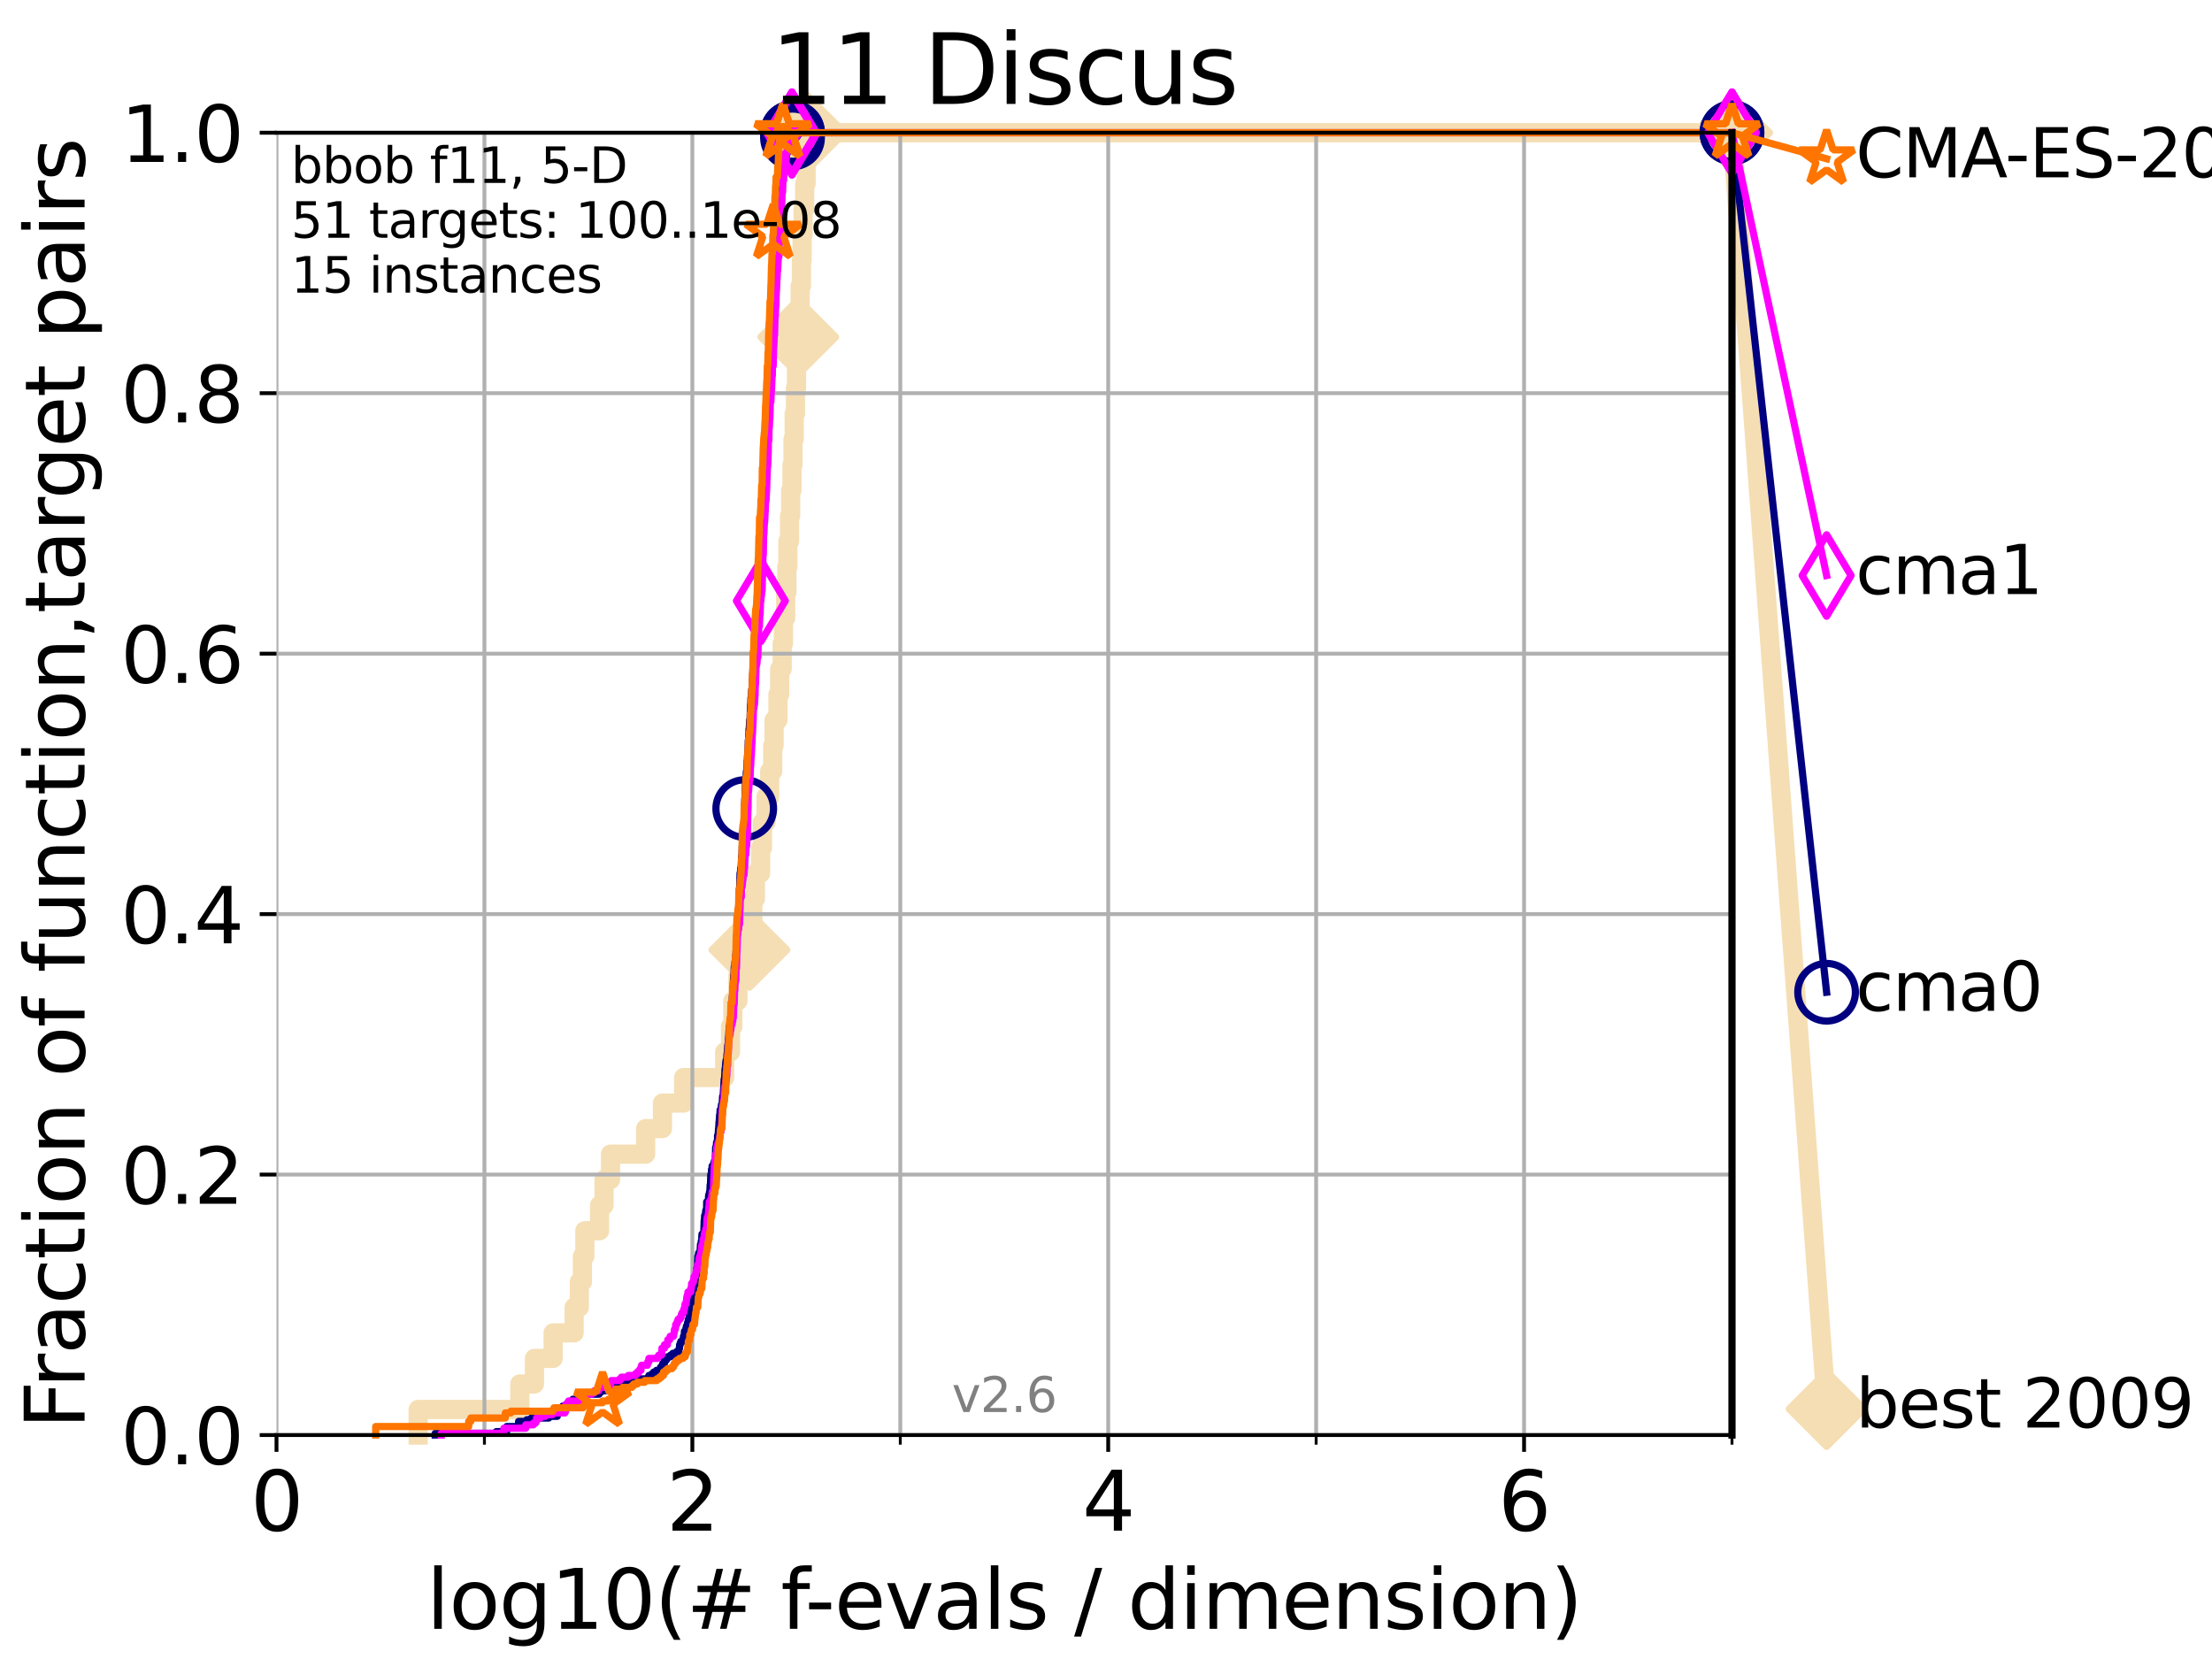 <?xml version="1.0" encoding="utf-8" standalone="no"?>
<!DOCTYPE svg PUBLIC "-//W3C//DTD SVG 1.1//EN"
  "http://www.w3.org/Graphics/SVG/1.1/DTD/svg11.dtd">
<svg xmlns:xlink="http://www.w3.org/1999/xlink" width="460.8pt" height="345.6pt" viewBox="0 0 460.8 345.6" xmlns="http://www.w3.org/2000/svg" version="1.1">
 <defs>
  <style type="text/css">*{stroke-linejoin: round; stroke-linecap: butt}</style>
 </defs>
 <g id="figure_1">
  <g id="patch_1">
   <path d="M 0 345.6 
L 460.8 345.6 
L 460.8 0 
L 0 0 
z
" style="fill: #ffffff"/>
  </g>
  <g id="axes_1">
   <g id="patch_2">
    <path d="M 57.6 298.944 
L 360.806 298.944 
L 360.806 27.648 
L 57.6 27.648 
z
" style="fill: #ffffff"/>
   </g>
   <g id="line2d_1">
    <path d="M 87.108 298.944 
L 87.108 293.624 
L 108.29 293.624 
L 108.29 288.305 
L 111.335 288.305 
L 111.335 282.985 
L 115.227 282.985 
L 115.227 277.666 
L 119.6 277.666 
L 119.6 272.346 
L 120.683 272.346 
L 120.683 267.027 
L 121.329 267.027 
L 121.329 261.707 
L 121.831 261.707 
L 121.831 256.388 
L 124.907 256.388 
L 124.907 251.068 
L 125.83 251.068 
L 125.83 245.749 
L 127.181 245.749 
L 127.181 240.429 
L 134.495 240.429 
L 134.495 235.11 
L 137.998 235.11 
L 137.998 229.79 
L 142.415 229.79 
L 142.415 224.471 
L 150.959 224.471 
L 150.959 219.151 
L 152.181 219.151 
L 152.181 213.832 
L 152.668 213.832 
L 152.668 208.512 
L 153.719 208.512 
L 153.719 203.192 
L 154.693 203.192 
L 154.693 197.873 
L 156.126 197.873 
L 156.126 192.553 
L 156.832 192.553 
L 156.832 187.234 
L 157.363 187.234 
L 157.363 181.914 
L 158.454 181.914 
L 158.454 176.595 
L 158.839 176.595 
L 158.839 171.275 
L 159.585 171.275 
L 159.585 165.956 
L 160.335 165.956 
L 160.335 160.636 
L 160.979 160.636 
L 160.979 155.317 
L 161.255 155.317 
L 161.255 149.997 
L 162.06 149.997 
L 162.06 144.678 
L 162.421 144.678 
L 162.421 139.358 
L 162.943 139.358 
L 162.943 134.039 
L 163.205 134.039 
L 163.205 128.719 
L 163.666 128.719 
L 163.666 123.4 
L 163.919 123.4 
L 163.919 118.08 
L 164.129 118.08 
L 164.129 112.76 
L 164.479 112.76 
L 164.479 107.441 
L 164.708 107.441 
L 164.708 102.121 
L 164.985 102.121 
L 164.985 96.802 
L 165.196 96.802 
L 165.196 91.482 
L 165.441 91.482 
L 165.441 86.163 
L 165.707 86.163 
L 165.707 80.843 
L 165.922 80.843 
L 165.922 75.524 
L 166.287 75.524 
L 166.287 70.204 
L 166.53 70.204 
L 166.53 64.885 
L 166.679 64.885 
L 166.679 59.565 
L 166.95 59.565 
L 166.95 54.246 
L 167.085 54.246 
L 167.085 48.926 
L 167.296 48.926 
L 167.296 43.607 
L 167.624 43.607 
L 167.624 38.287 
L 167.925 38.287 
L 167.925 32.968 
L 168.074 32.968 
L 168.074 27.648 
L 360.806 27.648 
" style="fill: none; stroke: #f5deb3; stroke-width: 4; stroke-linecap: square"/>
   </g>
   <g id="line2d_2">
    <defs>
     <path id="m6c8a621ffc" d="M -0 7.778 
L 7.778 0 
L 0 -7.778 
L -7.778 -0 
z
" style="stroke: #f5deb3; stroke-width: 1.5; stroke-linejoin: miter"/>
    </defs>
    <g>
     <use xlink:href="#m6c8a621ffc" x="156.126" y="197.873" style="fill: #f5deb3; stroke: #f5deb3; stroke-width: 1.5; stroke-linejoin: miter"/>
     <use xlink:href="#m6c8a621ffc" x="166.287" y="70.204" style="fill: #f5deb3; stroke: #f5deb3; stroke-width: 1.5; stroke-linejoin: miter"/>
     <use xlink:href="#m6c8a621ffc" x="168.074" y="27.648" style="fill: #f5deb3; stroke: #f5deb3; stroke-width: 1.5; stroke-linejoin: miter"/>
     <use xlink:href="#m6c8a621ffc" x="168.074" y="27.648" style="fill: #f5deb3; stroke: #f5deb3; stroke-width: 1.5; stroke-linejoin: miter"/>
     <use xlink:href="#m6c8a621ffc" x="360.806" y="27.648" style="fill: #f5deb3; stroke: #f5deb3; stroke-width: 1.5; stroke-linejoin: miter"/>
    </g>
   </g>
   <g id="line2d_3">
    <path style="fill: none; stroke: #f5deb3; stroke-width: 4; stroke-linecap: square"/>
    <g/>
   </g>
   <g id="line2d_4">
    <path d="M 360.806 27.648 
L 380.515 293.518 
" style="fill: none; stroke: #f5deb3; stroke-width: 4; stroke-linecap: square"/>
    <g>
     <use xlink:href="#m6c8a621ffc" x="360.806" y="27.648" style="fill: #f5deb3; stroke: #f5deb3; stroke-width: 1.5; stroke-linejoin: miter"/>
     <use xlink:href="#m6c8a621ffc" x="380.515" y="293.518" style="fill: #f5deb3; stroke: #f5deb3; stroke-width: 1.5; stroke-linejoin: miter"/>
    </g>
   </g>
   <g id="matplotlib.axis_1">
    <g id="xtick_1">
     <g id="line2d_5">
      <path d="M 57.6 298.944 
L 57.6 27.648 
" clip-path="url(#p217386e3dc)" style="fill: none; stroke: #b0b0b0; stroke-width: 0.8; stroke-linecap: square"/>
     </g>
     <g id="line2d_6">
      <defs>
       <path id="m7f13a024f5" d="M 0 0 
L 0 3.5 
" style="stroke: #000000; stroke-width: 0.8"/>
      </defs>
      <g>
       <use xlink:href="#m7f13a024f5" x="57.6" y="298.944" style="stroke: #000000; stroke-width: 0.8"/>
      </g>
     </g>
     <g id="text_1">
      <!-- 0 -->
      <g transform="translate(52.192 318.861)scale(0.17 -0.17)">
       <defs>
        <path id="DejaVuSans-30" d="M 2034 4250 
Q 1547 4250 1301 3770 
Q 1056 3291 1056 2328 
Q 1056 1369 1301 889 
Q 1547 409 2034 409 
Q 2525 409 2770 889 
Q 3016 1369 3016 2328 
Q 3016 3291 2770 3770 
Q 2525 4250 2034 4250 
z
M 2034 4750 
Q 2819 4750 3233 4129 
Q 3647 3509 3647 2328 
Q 3647 1150 3233 529 
Q 2819 -91 2034 -91 
Q 1250 -91 836 529 
Q 422 1150 422 2328 
Q 422 3509 836 4129 
Q 1250 4750 2034 4750 
z
" transform="scale(0.016)"/>
       </defs>
       <use xlink:href="#DejaVuSans-30"/>
      </g>
     </g>
    </g>
    <g id="xtick_2">
     <g id="line2d_7">
      <path d="M 144.23 298.944 
L 144.23 27.648 
" clip-path="url(#p217386e3dc)" style="fill: none; stroke: #b0b0b0; stroke-width: 0.8; stroke-linecap: square"/>
     </g>
     <g id="line2d_8">
      <g>
       <use xlink:href="#m7f13a024f5" x="144.23" y="298.944" style="stroke: #000000; stroke-width: 0.8"/>
      </g>
     </g>
     <g id="text_2">
      <!-- 2 -->
      <g transform="translate(138.822 318.861)scale(0.17 -0.17)">
       <defs>
        <path id="DejaVuSans-32" d="M 1228 531 
L 3431 531 
L 3431 0 
L 469 0 
L 469 531 
Q 828 903 1448 1529 
Q 2069 2156 2228 2338 
Q 2531 2678 2651 2914 
Q 2772 3150 2772 3378 
Q 2772 3750 2511 3984 
Q 2250 4219 1831 4219 
Q 1534 4219 1204 4116 
Q 875 4013 500 3803 
L 500 4441 
Q 881 4594 1212 4672 
Q 1544 4750 1819 4750 
Q 2544 4750 2975 4387 
Q 3406 4025 3406 3419 
Q 3406 3131 3298 2873 
Q 3191 2616 2906 2266 
Q 2828 2175 2409 1742 
Q 1991 1309 1228 531 
z
" transform="scale(0.016)"/>
       </defs>
       <use xlink:href="#DejaVuSans-32"/>
      </g>
     </g>
    </g>
    <g id="xtick_3">
     <g id="line2d_9">
      <path d="M 230.861 298.944 
L 230.861 27.648 
" clip-path="url(#p217386e3dc)" style="fill: none; stroke: #b0b0b0; stroke-width: 0.8; stroke-linecap: square"/>
     </g>
     <g id="line2d_10">
      <g>
       <use xlink:href="#m7f13a024f5" x="230.861" y="298.944" style="stroke: #000000; stroke-width: 0.8"/>
      </g>
     </g>
     <g id="text_3">
      <!-- 4 -->
      <g transform="translate(225.453 318.861)scale(0.17 -0.17)">
       <defs>
        <path id="DejaVuSans-34" d="M 2419 4116 
L 825 1625 
L 2419 1625 
L 2419 4116 
z
M 2253 4666 
L 3047 4666 
L 3047 1625 
L 3713 1625 
L 3713 1100 
L 3047 1100 
L 3047 0 
L 2419 0 
L 2419 1100 
L 313 1100 
L 313 1709 
L 2253 4666 
z
" transform="scale(0.016)"/>
       </defs>
       <use xlink:href="#DejaVuSans-34"/>
      </g>
     </g>
    </g>
    <g id="xtick_4">
     <g id="line2d_11">
      <path d="M 317.491 298.944 
L 317.491 27.648 
" clip-path="url(#p217386e3dc)" style="fill: none; stroke: #b0b0b0; stroke-width: 0.8; stroke-linecap: square"/>
     </g>
     <g id="line2d_12">
      <g>
       <use xlink:href="#m7f13a024f5" x="317.491" y="298.944" style="stroke: #000000; stroke-width: 0.8"/>
      </g>
     </g>
     <g id="text_4">
      <!-- 6 -->
      <g transform="translate(312.083 318.861)scale(0.17 -0.17)">
       <defs>
        <path id="DejaVuSans-36" d="M 2113 2584 
Q 1688 2584 1439 2293 
Q 1191 2003 1191 1497 
Q 1191 994 1439 701 
Q 1688 409 2113 409 
Q 2538 409 2786 701 
Q 3034 994 3034 1497 
Q 3034 2003 2786 2293 
Q 2538 2584 2113 2584 
z
M 3366 4563 
L 3366 3988 
Q 3128 4100 2886 4159 
Q 2644 4219 2406 4219 
Q 1781 4219 1451 3797 
Q 1122 3375 1075 2522 
Q 1259 2794 1537 2939 
Q 1816 3084 2150 3084 
Q 2853 3084 3261 2657 
Q 3669 2231 3669 1497 
Q 3669 778 3244 343 
Q 2819 -91 2113 -91 
Q 1303 -91 875 529 
Q 447 1150 447 2328 
Q 447 3434 972 4092 
Q 1497 4750 2381 4750 
Q 2619 4750 2861 4703 
Q 3103 4656 3366 4563 
z
" transform="scale(0.016)"/>
       </defs>
       <use xlink:href="#DejaVuSans-36"/>
      </g>
     </g>
    </g>
    <g id="xtick_5">
     <g id="line2d_13">
      <path d="M 100.915 298.944 
L 100.915 27.648 
" clip-path="url(#p217386e3dc)" style="fill: none; stroke: #b0b0b0; stroke-width: 0.8; stroke-linecap: square"/>
     </g>
     <g id="line2d_14">
      <defs>
       <path id="mdaace5f044" d="M 0 0 
L 0 2 
" style="stroke: #000000; stroke-width: 0.6"/>
      </defs>
      <g>
       <use xlink:href="#mdaace5f044" x="100.915" y="298.944" style="stroke: #000000; stroke-width: 0.6"/>
      </g>
     </g>
    </g>
    <g id="xtick_6">
     <g id="line2d_15">
      <path d="M 187.546 298.944 
L 187.546 27.648 
" clip-path="url(#p217386e3dc)" style="fill: none; stroke: #b0b0b0; stroke-width: 0.8; stroke-linecap: square"/>
     </g>
     <g id="line2d_16">
      <g>
       <use xlink:href="#mdaace5f044" x="187.546" y="298.944" style="stroke: #000000; stroke-width: 0.6"/>
      </g>
     </g>
    </g>
    <g id="xtick_7">
     <g id="line2d_17">
      <path d="M 274.176 298.944 
L 274.176 27.648 
" clip-path="url(#p217386e3dc)" style="fill: none; stroke: #b0b0b0; stroke-width: 0.8; stroke-linecap: square"/>
     </g>
     <g id="line2d_18">
      <g>
       <use xlink:href="#mdaace5f044" x="274.176" y="298.944" style="stroke: #000000; stroke-width: 0.6"/>
      </g>
     </g>
    </g>
    <g id="xtick_8">
     <g id="line2d_19">
      <path d="M 360.806 298.944 
L 360.806 27.648 
" clip-path="url(#p217386e3dc)" style="fill: none; stroke: #b0b0b0; stroke-width: 0.8; stroke-linecap: square"/>
     </g>
     <g id="line2d_20">
      <g>
       <use xlink:href="#mdaace5f044" x="360.806" y="298.944" style="stroke: #000000; stroke-width: 0.6"/>
      </g>
     </g>
    </g>
    <g id="text_5">
     <!-- log10(# f-evals / dimension) -->
     <g transform="translate(88.823 339.314)scale(0.17 -0.17)">
      <defs>
       <path id="DejaVuSans-6c" d="M 603 4863 
L 1178 4863 
L 1178 0 
L 603 0 
L 603 4863 
z
" transform="scale(0.016)"/>
       <path id="DejaVuSans-6f" d="M 1959 3097 
Q 1497 3097 1228 2736 
Q 959 2375 959 1747 
Q 959 1119 1226 758 
Q 1494 397 1959 397 
Q 2419 397 2687 759 
Q 2956 1122 2956 1747 
Q 2956 2369 2687 2733 
Q 2419 3097 1959 3097 
z
M 1959 3584 
Q 2709 3584 3137 3096 
Q 3566 2609 3566 1747 
Q 3566 888 3137 398 
Q 2709 -91 1959 -91 
Q 1206 -91 779 398 
Q 353 888 353 1747 
Q 353 2609 779 3096 
Q 1206 3584 1959 3584 
z
" transform="scale(0.016)"/>
       <path id="DejaVuSans-67" d="M 2906 1791 
Q 2906 2416 2648 2759 
Q 2391 3103 1925 3103 
Q 1463 3103 1205 2759 
Q 947 2416 947 1791 
Q 947 1169 1205 825 
Q 1463 481 1925 481 
Q 2391 481 2648 825 
Q 2906 1169 2906 1791 
z
M 3481 434 
Q 3481 -459 3084 -895 
Q 2688 -1331 1869 -1331 
Q 1566 -1331 1297 -1286 
Q 1028 -1241 775 -1147 
L 775 -588 
Q 1028 -725 1275 -790 
Q 1522 -856 1778 -856 
Q 2344 -856 2625 -561 
Q 2906 -266 2906 331 
L 2906 616 
Q 2728 306 2450 153 
Q 2172 0 1784 0 
Q 1141 0 747 490 
Q 353 981 353 1791 
Q 353 2603 747 3093 
Q 1141 3584 1784 3584 
Q 2172 3584 2450 3431 
Q 2728 3278 2906 2969 
L 2906 3500 
L 3481 3500 
L 3481 434 
z
" transform="scale(0.016)"/>
       <path id="DejaVuSans-31" d="M 794 531 
L 1825 531 
L 1825 4091 
L 703 3866 
L 703 4441 
L 1819 4666 
L 2450 4666 
L 2450 531 
L 3481 531 
L 3481 0 
L 794 0 
L 794 531 
z
" transform="scale(0.016)"/>
       <path id="DejaVuSans-28" d="M 1984 4856 
Q 1566 4138 1362 3434 
Q 1159 2731 1159 2009 
Q 1159 1288 1364 580 
Q 1569 -128 1984 -844 
L 1484 -844 
Q 1016 -109 783 600 
Q 550 1309 550 2009 
Q 550 2706 781 3412 
Q 1013 4119 1484 4856 
L 1984 4856 
z
" transform="scale(0.016)"/>
       <path id="DejaVuSans-23" d="M 3272 2816 
L 2363 2816 
L 2100 1772 
L 3016 1772 
L 3272 2816 
z
M 2803 4594 
L 2478 3297 
L 3391 3297 
L 3719 4594 
L 4219 4594 
L 3897 3297 
L 4872 3297 
L 4872 2816 
L 3775 2816 
L 3519 1772 
L 4513 1772 
L 4513 1294 
L 3397 1294 
L 3072 0 
L 2572 0 
L 2894 1294 
L 1978 1294 
L 1656 0 
L 1153 0 
L 1478 1294 
L 494 1294 
L 494 1772 
L 1594 1772 
L 1856 2816 
L 850 2816 
L 850 3297 
L 1978 3297 
L 2297 4594 
L 2803 4594 
z
" transform="scale(0.016)"/>
       <path id="DejaVuSans-20" transform="scale(0.016)"/>
       <path id="DejaVuSans-66" d="M 2375 4863 
L 2375 4384 
L 1825 4384 
Q 1516 4384 1395 4259 
Q 1275 4134 1275 3809 
L 1275 3500 
L 2222 3500 
L 2222 3053 
L 1275 3053 
L 1275 0 
L 697 0 
L 697 3053 
L 147 3053 
L 147 3500 
L 697 3500 
L 697 3744 
Q 697 4328 969 4595 
Q 1241 4863 1831 4863 
L 2375 4863 
z
" transform="scale(0.016)"/>
       <path id="DejaVuSans-2d" d="M 313 2009 
L 1997 2009 
L 1997 1497 
L 313 1497 
L 313 2009 
z
" transform="scale(0.016)"/>
       <path id="DejaVuSans-65" d="M 3597 1894 
L 3597 1613 
L 953 1613 
Q 991 1019 1311 708 
Q 1631 397 2203 397 
Q 2534 397 2845 478 
Q 3156 559 3463 722 
L 3463 178 
Q 3153 47 2828 -22 
Q 2503 -91 2169 -91 
Q 1331 -91 842 396 
Q 353 884 353 1716 
Q 353 2575 817 3079 
Q 1281 3584 2069 3584 
Q 2775 3584 3186 3129 
Q 3597 2675 3597 1894 
z
M 3022 2063 
Q 3016 2534 2758 2815 
Q 2500 3097 2075 3097 
Q 1594 3097 1305 2825 
Q 1016 2553 972 2059 
L 3022 2063 
z
" transform="scale(0.016)"/>
       <path id="DejaVuSans-76" d="M 191 3500 
L 800 3500 
L 1894 563 
L 2988 3500 
L 3597 3500 
L 2284 0 
L 1503 0 
L 191 3500 
z
" transform="scale(0.016)"/>
       <path id="DejaVuSans-61" d="M 2194 1759 
Q 1497 1759 1228 1600 
Q 959 1441 959 1056 
Q 959 750 1161 570 
Q 1363 391 1709 391 
Q 2188 391 2477 730 
Q 2766 1069 2766 1631 
L 2766 1759 
L 2194 1759 
z
M 3341 1997 
L 3341 0 
L 2766 0 
L 2766 531 
Q 2569 213 2275 61 
Q 1981 -91 1556 -91 
Q 1019 -91 701 211 
Q 384 513 384 1019 
Q 384 1609 779 1909 
Q 1175 2209 1959 2209 
L 2766 2209 
L 2766 2266 
Q 2766 2663 2505 2880 
Q 2244 3097 1772 3097 
Q 1472 3097 1187 3025 
Q 903 2953 641 2809 
L 641 3341 
Q 956 3463 1253 3523 
Q 1550 3584 1831 3584 
Q 2591 3584 2966 3190 
Q 3341 2797 3341 1997 
z
" transform="scale(0.016)"/>
       <path id="DejaVuSans-73" d="M 2834 3397 
L 2834 2853 
Q 2591 2978 2328 3040 
Q 2066 3103 1784 3103 
Q 1356 3103 1142 2972 
Q 928 2841 928 2578 
Q 928 2378 1081 2264 
Q 1234 2150 1697 2047 
L 1894 2003 
Q 2506 1872 2764 1633 
Q 3022 1394 3022 966 
Q 3022 478 2636 193 
Q 2250 -91 1575 -91 
Q 1294 -91 989 -36 
Q 684 19 347 128 
L 347 722 
Q 666 556 975 473 
Q 1284 391 1588 391 
Q 1994 391 2212 530 
Q 2431 669 2431 922 
Q 2431 1156 2273 1281 
Q 2116 1406 1581 1522 
L 1381 1569 
Q 847 1681 609 1914 
Q 372 2147 372 2553 
Q 372 3047 722 3315 
Q 1072 3584 1716 3584 
Q 2034 3584 2315 3537 
Q 2597 3491 2834 3397 
z
" transform="scale(0.016)"/>
       <path id="DejaVuSans-2f" d="M 1625 4666 
L 2156 4666 
L 531 -594 
L 0 -594 
L 1625 4666 
z
" transform="scale(0.016)"/>
       <path id="DejaVuSans-64" d="M 2906 2969 
L 2906 4863 
L 3481 4863 
L 3481 0 
L 2906 0 
L 2906 525 
Q 2725 213 2448 61 
Q 2172 -91 1784 -91 
Q 1150 -91 751 415 
Q 353 922 353 1747 
Q 353 2572 751 3078 
Q 1150 3584 1784 3584 
Q 2172 3584 2448 3432 
Q 2725 3281 2906 2969 
z
M 947 1747 
Q 947 1113 1208 752 
Q 1469 391 1925 391 
Q 2381 391 2643 752 
Q 2906 1113 2906 1747 
Q 2906 2381 2643 2742 
Q 2381 3103 1925 3103 
Q 1469 3103 1208 2742 
Q 947 2381 947 1747 
z
" transform="scale(0.016)"/>
       <path id="DejaVuSans-69" d="M 603 3500 
L 1178 3500 
L 1178 0 
L 603 0 
L 603 3500 
z
M 603 4863 
L 1178 4863 
L 1178 4134 
L 603 4134 
L 603 4863 
z
" transform="scale(0.016)"/>
       <path id="DejaVuSans-6d" d="M 3328 2828 
Q 3544 3216 3844 3400 
Q 4144 3584 4550 3584 
Q 5097 3584 5394 3201 
Q 5691 2819 5691 2113 
L 5691 0 
L 5113 0 
L 5113 2094 
Q 5113 2597 4934 2840 
Q 4756 3084 4391 3084 
Q 3944 3084 3684 2787 
Q 3425 2491 3425 1978 
L 3425 0 
L 2847 0 
L 2847 2094 
Q 2847 2600 2669 2842 
Q 2491 3084 2119 3084 
Q 1678 3084 1418 2786 
Q 1159 2488 1159 1978 
L 1159 0 
L 581 0 
L 581 3500 
L 1159 3500 
L 1159 2956 
Q 1356 3278 1631 3431 
Q 1906 3584 2284 3584 
Q 2666 3584 2933 3390 
Q 3200 3197 3328 2828 
z
" transform="scale(0.016)"/>
       <path id="DejaVuSans-6e" d="M 3513 2113 
L 3513 0 
L 2938 0 
L 2938 2094 
Q 2938 2591 2744 2837 
Q 2550 3084 2163 3084 
Q 1697 3084 1428 2787 
Q 1159 2491 1159 1978 
L 1159 0 
L 581 0 
L 581 3500 
L 1159 3500 
L 1159 2956 
Q 1366 3272 1645 3428 
Q 1925 3584 2291 3584 
Q 2894 3584 3203 3211 
Q 3513 2838 3513 2113 
z
" transform="scale(0.016)"/>
       <path id="DejaVuSans-29" d="M 513 4856 
L 1013 4856 
Q 1481 4119 1714 3412 
Q 1947 2706 1947 2009 
Q 1947 1309 1714 600 
Q 1481 -109 1013 -844 
L 513 -844 
Q 928 -128 1133 580 
Q 1338 1288 1338 2009 
Q 1338 2731 1133 3434 
Q 928 4138 513 4856 
z
" transform="scale(0.016)"/>
      </defs>
      <use xlink:href="#DejaVuSans-6c"/>
      <use xlink:href="#DejaVuSans-6f" x="27.783"/>
      <use xlink:href="#DejaVuSans-67" x="88.965"/>
      <use xlink:href="#DejaVuSans-31" x="152.441"/>
      <use xlink:href="#DejaVuSans-30" x="216.064"/>
      <use xlink:href="#DejaVuSans-28" x="279.688"/>
      <use xlink:href="#DejaVuSans-23" x="318.701"/>
      <use xlink:href="#DejaVuSans-20" x="402.49"/>
      <use xlink:href="#DejaVuSans-66" x="434.277"/>
      <use xlink:href="#DejaVuSans-2d" x="463.982"/>
      <use xlink:href="#DejaVuSans-65" x="500.066"/>
      <use xlink:href="#DejaVuSans-76" x="561.59"/>
      <use xlink:href="#DejaVuSans-61" x="620.77"/>
      <use xlink:href="#DejaVuSans-6c" x="682.049"/>
      <use xlink:href="#DejaVuSans-73" x="709.832"/>
      <use xlink:href="#DejaVuSans-20" x="761.932"/>
      <use xlink:href="#DejaVuSans-2f" x="793.719"/>
      <use xlink:href="#DejaVuSans-20" x="827.41"/>
      <use xlink:href="#DejaVuSans-64" x="859.197"/>
      <use xlink:href="#DejaVuSans-69" x="922.674"/>
      <use xlink:href="#DejaVuSans-6d" x="950.457"/>
      <use xlink:href="#DejaVuSans-65" x="1047.869"/>
      <use xlink:href="#DejaVuSans-6e" x="1109.393"/>
      <use xlink:href="#DejaVuSans-73" x="1172.771"/>
      <use xlink:href="#DejaVuSans-69" x="1224.871"/>
      <use xlink:href="#DejaVuSans-6f" x="1252.654"/>
      <use xlink:href="#DejaVuSans-6e" x="1313.836"/>
      <use xlink:href="#DejaVuSans-29" x="1377.215"/>
     </g>
    </g>
   </g>
   <g id="matplotlib.axis_2">
    <g id="ytick_1">
     <g id="line2d_21">
      <path d="M 57.6 298.944 
L 360.806 298.944 
" clip-path="url(#p217386e3dc)" style="fill: none; stroke: #b0b0b0; stroke-width: 0.8; stroke-linecap: square"/>
     </g>
     <g id="line2d_22">
      <defs>
       <path id="m2b40cc335e" d="M 0 0 
L -3.5 0 
" style="stroke: #000000; stroke-width: 0.8"/>
      </defs>
      <g>
       <use xlink:href="#m2b40cc335e" x="57.6" y="298.944" style="stroke: #000000; stroke-width: 0.8"/>
      </g>
     </g>
     <g id="text_6">
      <!-- 0.0 -->
      <g transform="translate(25.155 305.023)scale(0.16 -0.16)">
       <defs>
        <path id="DejaVuSans-2e" d="M 684 794 
L 1344 794 
L 1344 0 
L 684 0 
L 684 794 
z
" transform="scale(0.016)"/>
       </defs>
       <use xlink:href="#DejaVuSans-30"/>
       <use xlink:href="#DejaVuSans-2e" x="63.623"/>
       <use xlink:href="#DejaVuSans-30" x="95.41"/>
      </g>
     </g>
    </g>
    <g id="ytick_2">
     <g id="line2d_23">
      <path d="M 57.6 244.685 
L 360.806 244.685 
" clip-path="url(#p217386e3dc)" style="fill: none; stroke: #b0b0b0; stroke-width: 0.8; stroke-linecap: square"/>
     </g>
     <g id="line2d_24">
      <g>
       <use xlink:href="#m2b40cc335e" x="57.6" y="244.685" style="stroke: #000000; stroke-width: 0.8"/>
      </g>
     </g>
     <g id="text_7">
      <!-- 0.2 -->
      <g transform="translate(25.155 250.764)scale(0.16 -0.16)">
       <use xlink:href="#DejaVuSans-30"/>
       <use xlink:href="#DejaVuSans-2e" x="63.623"/>
       <use xlink:href="#DejaVuSans-32" x="95.41"/>
      </g>
     </g>
    </g>
    <g id="ytick_3">
     <g id="line2d_25">
      <path d="M 57.6 190.426 
L 360.806 190.426 
" clip-path="url(#p217386e3dc)" style="fill: none; stroke: #b0b0b0; stroke-width: 0.8; stroke-linecap: square"/>
     </g>
     <g id="line2d_26">
      <g>
       <use xlink:href="#m2b40cc335e" x="57.6" y="190.426" style="stroke: #000000; stroke-width: 0.8"/>
      </g>
     </g>
     <g id="text_8">
      <!-- 0.4 -->
      <g transform="translate(25.155 196.504)scale(0.16 -0.16)">
       <use xlink:href="#DejaVuSans-30"/>
       <use xlink:href="#DejaVuSans-2e" x="63.623"/>
       <use xlink:href="#DejaVuSans-34" x="95.41"/>
      </g>
     </g>
    </g>
    <g id="ytick_4">
     <g id="line2d_27">
      <path d="M 57.6 136.166 
L 360.806 136.166 
" clip-path="url(#p217386e3dc)" style="fill: none; stroke: #b0b0b0; stroke-width: 0.8; stroke-linecap: square"/>
     </g>
     <g id="line2d_28">
      <g>
       <use xlink:href="#m2b40cc335e" x="57.6" y="136.166" style="stroke: #000000; stroke-width: 0.8"/>
      </g>
     </g>
     <g id="text_9">
      <!-- 0.6 -->
      <g transform="translate(25.155 142.245)scale(0.16 -0.16)">
       <use xlink:href="#DejaVuSans-30"/>
       <use xlink:href="#DejaVuSans-2e" x="63.623"/>
       <use xlink:href="#DejaVuSans-36" x="95.41"/>
      </g>
     </g>
    </g>
    <g id="ytick_5">
     <g id="line2d_29">
      <path d="M 57.6 81.907 
L 360.806 81.907 
" clip-path="url(#p217386e3dc)" style="fill: none; stroke: #b0b0b0; stroke-width: 0.8; stroke-linecap: square"/>
     </g>
     <g id="line2d_30">
      <g>
       <use xlink:href="#m2b40cc335e" x="57.6" y="81.907" style="stroke: #000000; stroke-width: 0.8"/>
      </g>
     </g>
     <g id="text_10">
      <!-- 0.8 -->
      <g transform="translate(25.155 87.986)scale(0.16 -0.16)">
       <defs>
        <path id="DejaVuSans-38" d="M 2034 2216 
Q 1584 2216 1326 1975 
Q 1069 1734 1069 1313 
Q 1069 891 1326 650 
Q 1584 409 2034 409 
Q 2484 409 2743 651 
Q 3003 894 3003 1313 
Q 3003 1734 2745 1975 
Q 2488 2216 2034 2216 
z
M 1403 2484 
Q 997 2584 770 2862 
Q 544 3141 544 3541 
Q 544 4100 942 4425 
Q 1341 4750 2034 4750 
Q 2731 4750 3128 4425 
Q 3525 4100 3525 3541 
Q 3525 3141 3298 2862 
Q 3072 2584 2669 2484 
Q 3125 2378 3379 2068 
Q 3634 1759 3634 1313 
Q 3634 634 3220 271 
Q 2806 -91 2034 -91 
Q 1263 -91 848 271 
Q 434 634 434 1313 
Q 434 1759 690 2068 
Q 947 2378 1403 2484 
z
M 1172 3481 
Q 1172 3119 1398 2916 
Q 1625 2713 2034 2713 
Q 2441 2713 2670 2916 
Q 2900 3119 2900 3481 
Q 2900 3844 2670 4047 
Q 2441 4250 2034 4250 
Q 1625 4250 1398 4047 
Q 1172 3844 1172 3481 
z
" transform="scale(0.016)"/>
       </defs>
       <use xlink:href="#DejaVuSans-30"/>
       <use xlink:href="#DejaVuSans-2e" x="63.623"/>
       <use xlink:href="#DejaVuSans-38" x="95.41"/>
      </g>
     </g>
    </g>
    <g id="ytick_6">
     <g id="line2d_31">
      <path d="M 57.6 27.648 
L 360.806 27.648 
" clip-path="url(#p217386e3dc)" style="fill: none; stroke: #b0b0b0; stroke-width: 0.8; stroke-linecap: square"/>
     </g>
     <g id="line2d_32">
      <g>
       <use xlink:href="#m2b40cc335e" x="57.6" y="27.648" style="stroke: #000000; stroke-width: 0.8"/>
      </g>
     </g>
     <g id="text_11">
      <!-- 1.0 -->
      <g transform="translate(25.155 33.727)scale(0.16 -0.16)">
       <use xlink:href="#DejaVuSans-31"/>
       <use xlink:href="#DejaVuSans-2e" x="63.623"/>
       <use xlink:href="#DejaVuSans-30" x="95.41"/>
      </g>
     </g>
    </g>
    <g id="text_12">
     <!-- Fraction of function,target pairs -->
     <g transform="translate(17.62 297.681)rotate(-90)scale(0.17 -0.17)">
      <defs>
       <path id="DejaVuSans-46" d="M 628 4666 
L 3309 4666 
L 3309 4134 
L 1259 4134 
L 1259 2759 
L 3109 2759 
L 3109 2228 
L 1259 2228 
L 1259 0 
L 628 0 
L 628 4666 
z
" transform="scale(0.016)"/>
       <path id="DejaVuSans-72" d="M 2631 2963 
Q 2534 3019 2420 3045 
Q 2306 3072 2169 3072 
Q 1681 3072 1420 2755 
Q 1159 2438 1159 1844 
L 1159 0 
L 581 0 
L 581 3500 
L 1159 3500 
L 1159 2956 
Q 1341 3275 1631 3429 
Q 1922 3584 2338 3584 
Q 2397 3584 2469 3576 
Q 2541 3569 2628 3553 
L 2631 2963 
z
" transform="scale(0.016)"/>
       <path id="DejaVuSans-63" d="M 3122 3366 
L 3122 2828 
Q 2878 2963 2633 3030 
Q 2388 3097 2138 3097 
Q 1578 3097 1268 2742 
Q 959 2388 959 1747 
Q 959 1106 1268 751 
Q 1578 397 2138 397 
Q 2388 397 2633 464 
Q 2878 531 3122 666 
L 3122 134 
Q 2881 22 2623 -34 
Q 2366 -91 2075 -91 
Q 1284 -91 818 406 
Q 353 903 353 1747 
Q 353 2603 823 3093 
Q 1294 3584 2113 3584 
Q 2378 3584 2631 3529 
Q 2884 3475 3122 3366 
z
" transform="scale(0.016)"/>
       <path id="DejaVuSans-74" d="M 1172 4494 
L 1172 3500 
L 2356 3500 
L 2356 3053 
L 1172 3053 
L 1172 1153 
Q 1172 725 1289 603 
Q 1406 481 1766 481 
L 2356 481 
L 2356 0 
L 1766 0 
Q 1100 0 847 248 
Q 594 497 594 1153 
L 594 3053 
L 172 3053 
L 172 3500 
L 594 3500 
L 594 4494 
L 1172 4494 
z
" transform="scale(0.016)"/>
       <path id="DejaVuSans-75" d="M 544 1381 
L 544 3500 
L 1119 3500 
L 1119 1403 
Q 1119 906 1312 657 
Q 1506 409 1894 409 
Q 2359 409 2629 706 
Q 2900 1003 2900 1516 
L 2900 3500 
L 3475 3500 
L 3475 0 
L 2900 0 
L 2900 538 
Q 2691 219 2414 64 
Q 2138 -91 1772 -91 
Q 1169 -91 856 284 
Q 544 659 544 1381 
z
M 1991 3584 
L 1991 3584 
z
" transform="scale(0.016)"/>
       <path id="DejaVuSans-2c" d="M 750 794 
L 1409 794 
L 1409 256 
L 897 -744 
L 494 -744 
L 750 256 
L 750 794 
z
" transform="scale(0.016)"/>
       <path id="DejaVuSans-70" d="M 1159 525 
L 1159 -1331 
L 581 -1331 
L 581 3500 
L 1159 3500 
L 1159 2969 
Q 1341 3281 1617 3432 
Q 1894 3584 2278 3584 
Q 2916 3584 3314 3078 
Q 3713 2572 3713 1747 
Q 3713 922 3314 415 
Q 2916 -91 2278 -91 
Q 1894 -91 1617 61 
Q 1341 213 1159 525 
z
M 3116 1747 
Q 3116 2381 2855 2742 
Q 2594 3103 2138 3103 
Q 1681 3103 1420 2742 
Q 1159 2381 1159 1747 
Q 1159 1113 1420 752 
Q 1681 391 2138 391 
Q 2594 391 2855 752 
Q 3116 1113 3116 1747 
z
" transform="scale(0.016)"/>
      </defs>
      <use xlink:href="#DejaVuSans-46"/>
      <use xlink:href="#DejaVuSans-72" x="50.27"/>
      <use xlink:href="#DejaVuSans-61" x="91.383"/>
      <use xlink:href="#DejaVuSans-63" x="152.662"/>
      <use xlink:href="#DejaVuSans-74" x="207.643"/>
      <use xlink:href="#DejaVuSans-69" x="246.852"/>
      <use xlink:href="#DejaVuSans-6f" x="274.635"/>
      <use xlink:href="#DejaVuSans-6e" x="335.816"/>
      <use xlink:href="#DejaVuSans-20" x="399.195"/>
      <use xlink:href="#DejaVuSans-6f" x="430.982"/>
      <use xlink:href="#DejaVuSans-66" x="492.164"/>
      <use xlink:href="#DejaVuSans-20" x="527.369"/>
      <use xlink:href="#DejaVuSans-66" x="559.156"/>
      <use xlink:href="#DejaVuSans-75" x="594.361"/>
      <use xlink:href="#DejaVuSans-6e" x="657.74"/>
      <use xlink:href="#DejaVuSans-63" x="721.119"/>
      <use xlink:href="#DejaVuSans-74" x="776.1"/>
      <use xlink:href="#DejaVuSans-69" x="815.309"/>
      <use xlink:href="#DejaVuSans-6f" x="843.092"/>
      <use xlink:href="#DejaVuSans-6e" x="904.273"/>
      <use xlink:href="#DejaVuSans-2c" x="967.652"/>
      <use xlink:href="#DejaVuSans-74" x="999.439"/>
      <use xlink:href="#DejaVuSans-61" x="1038.648"/>
      <use xlink:href="#DejaVuSans-72" x="1099.928"/>
      <use xlink:href="#DejaVuSans-67" x="1139.291"/>
      <use xlink:href="#DejaVuSans-65" x="1202.768"/>
      <use xlink:href="#DejaVuSans-74" x="1264.291"/>
      <use xlink:href="#DejaVuSans-20" x="1303.5"/>
      <use xlink:href="#DejaVuSans-70" x="1335.287"/>
      <use xlink:href="#DejaVuSans-61" x="1398.764"/>
      <use xlink:href="#DejaVuSans-69" x="1460.043"/>
      <use xlink:href="#DejaVuSans-72" x="1487.826"/>
      <use xlink:href="#DejaVuSans-73" x="1528.939"/>
     </g>
    </g>
   </g>
   <g id="line2d_33">
    <defs>
     <path id="m8da4038b1b" d="M 0 1.5 
C 0.398 1.5 0.779 1.342 1.061 1.061 
C 1.342 0.779 1.5 0.398 1.5 0 
C 1.5 -0.398 1.342 -0.779 1.061 -1.061 
C 0.779 -1.342 0.398 -1.5 0 -1.5 
C -0.398 -1.5 -0.779 -1.342 -1.061 -1.061 
C -1.342 -0.779 -1.5 -0.398 -1.5 0 
C -1.5 0.398 -1.342 0.779 -1.061 1.061 
C -0.779 1.342 -0.398 1.5 0 1.5 
z
" style="stroke: #f5deb3"/>
    </defs>
    <g>
     <use xlink:href="#m8da4038b1b" x="168.074" y="27.648" style="fill: #f5deb3; stroke: #f5deb3"/>
     <use xlink:href="#m8da4038b1b" x="168.074" y="27.648" style="fill: #f5deb3; stroke: #f5deb3"/>
    </g>
   </g>
   <g id="line2d_34">
    <defs>
     <path id="mbefe6ddfaf" d="M 0 1.5 
C 0.398 1.5 0.779 1.342 1.061 1.061 
C 1.342 0.779 1.5 0.398 1.5 0 
C 1.5 -0.398 1.342 -0.779 1.061 -1.061 
C 0.779 -1.342 0.398 -1.5 0 -1.5 
C -0.398 -1.5 -0.779 -1.342 -1.061 -1.061 
C -1.342 -0.779 -1.5 -0.398 -1.5 0 
C -1.5 0.398 -1.342 0.779 -1.061 1.061 
C -0.779 1.342 -0.398 1.5 0 1.5 
z
" style="stroke: #000080"/>
    </defs>
    <g>
     <use xlink:href="#mbefe6ddfaf" x="165.097" y="27.648" style="fill: #000080; stroke: #000080"/>
     <use xlink:href="#mbefe6ddfaf" x="165.097" y="27.648" style="fill: #000080; stroke: #000080"/>
    </g>
   </g>
   <g id="line2d_35">
    <path d="M 90.668 298.944 
L 90.668 298.589 
L 103.38 298.589 
L 103.38 298.235 
L 105.559 298.235 
L 105.559 297.171 
L 108.034 297.171 
L 108.034 296.107 
L 109.757 296.107 
L 109.757 295.752 
L 110.675 295.752 
L 110.675 295.398 
L 114.327 295.398 
L 114.327 295.043 
L 116.086 295.043 
L 116.086 294.334 
L 116.419 294.334 
L 116.419 293.979 
L 117.227 293.979 
L 117.227 292.915 
L 118.302 292.915 
L 118.302 292.206 
L 119.319 292.206 
L 119.319 291.497 
L 120.551 291.497 
L 120.551 290.787 
L 121.582 290.787 
L 121.582 290.433 
L 124.801 290.433 
L 124.801 290.078 
L 125.116 290.078 
L 125.116 289.723 
L 126.127 289.723 
L 126.127 288.66 
L 126.517 288.66 
L 126.517 288.305 
L 128.872 288.305 
L 128.872 287.95 
L 131.929 287.95 
L 131.929 287.596 
L 133.323 287.596 
L 133.323 287.241 
L 134.993 287.241 
L 134.993 286.886 
L 135.177 286.886 
L 135.177 286.532 
L 135.835 286.532 
L 135.835 286.177 
L 136.184 286.177 
L 136.184 285.822 
L 136.753 285.822 
L 136.753 285.468 
L 137.628 285.468 
L 137.628 284.759 
L 138.051 284.759 
L 138.051 284.049 
L 138.413 284.049 
L 138.413 283.34 
L 138.819 283.34 
L 138.819 282.985 
L 139.068 282.985 
L 139.068 282.631 
L 139.701 282.631 
L 139.701 282.276 
L 140.173 282.276 
L 140.173 281.922 
L 140.951 281.922 
L 140.951 281.567 
L 141.393 281.567 
L 141.48 280.858 
L 141.567 280.858 
L 141.567 280.148 
L 141.697 280.148 
L 141.697 279.794 
L 141.826 279.794 
L 141.826 279.439 
L 142.248 279.439 
L 142.332 278.73 
L 142.373 278.73 
L 142.373 278.375 
L 142.539 278.375 
L 142.58 277.311 
L 142.865 277.311 
L 142.906 276.602 
L 142.986 276.602 
L 142.986 276.247 
L 143.226 276.247 
L 143.226 275.538 
L 143.345 275.538 
L 143.384 274.829 
L 143.58 274.829 
L 143.58 273.765 
L 143.735 273.765 
L 143.812 272.701 
L 144.041 272.701 
L 144.041 271.637 
L 144.155 271.637 
L 144.155 270.928 
L 144.38 270.928 
L 144.418 269.509 
L 144.529 269.509 
L 144.603 268.8 
L 144.75 268.8 
L 144.859 266.672 
L 144.896 266.672 
L 144.968 265.608 
L 145.148 265.608 
L 145.148 264.19 
L 145.291 264.19 
L 145.362 261.707 
L 145.468 261.707 
L 145.538 260.998 
L 145.817 260.998 
L 145.92 259.225 
L 146.023 259.225 
L 146.092 258.516 
L 146.16 258.516 
L 146.227 257.097 
L 146.596 257.097 
L 146.695 254.26 
L 146.728 254.26 
L 146.794 253.196 
L 146.925 253.196 
L 147.022 252.132 
L 147.184 252.132 
L 147.216 250.359 
L 147.534 250.359 
L 147.629 248.94 
L 147.723 248.94 
L 147.816 248.231 
L 147.878 248.231 
L 147.94 246.813 
L 148.002 246.813 
L 148.063 244.685 
L 148.186 244.685 
L 148.216 243.621 
L 148.338 243.621 
L 148.338 242.912 
L 148.667 242.912 
L 148.697 242.202 
L 148.815 242.202 
L 148.815 241.848 
L 149.021 241.848 
L 149.079 239.011 
L 149.195 239.011 
L 149.281 237.947 
L 149.453 237.947 
L 149.482 236.528 
L 149.595 236.528 
L 149.68 235.11 
L 149.708 235.11 
L 149.792 233.691 
L 149.82 233.691 
L 149.904 232.273 
L 149.959 232.273 
L 150.015 231.209 
L 150.18 231.209 
L 150.289 230.145 
L 150.425 230.145 
L 150.533 228.372 
L 150.64 228.372 
L 150.747 226.598 
L 150.774 226.598 
L 150.853 224.825 
L 150.932 224.825 
L 151.038 222.697 
L 151.09 222.697 
L 151.194 221.279 
L 151.246 221.279 
L 151.246 220.924 
L 151.375 220.924 
L 151.452 219.506 
L 151.503 219.506 
L 151.605 217.733 
L 151.656 217.733 
L 151.757 216.314 
L 151.782 216.314 
L 151.883 214.541 
L 151.933 214.541 
L 151.933 213.832 
L 152.057 213.832 
L 152.132 212.413 
L 152.181 212.413 
L 152.279 211.349 
L 152.353 211.349 
L 152.353 210.64 
L 152.475 210.64 
L 152.571 207.448 
L 152.62 207.448 
L 152.716 205.675 
L 152.74 205.675 
L 152.835 203.192 
L 152.907 203.192 
L 152.954 201.419 
L 153.025 201.419 
L 153.119 200.355 
L 153.189 200.355 
L 153.282 198.937 
L 153.329 198.937 
L 153.329 198.228 
L 153.444 198.228 
L 153.536 195.036 
L 153.559 195.036 
L 153.605 192.908 
L 153.696 192.908 
L 153.787 191.135 
L 153.81 191.135 
L 153.9 188.652 
L 153.967 188.652 
L 154.034 185.106 
L 154.079 185.106 
L 154.168 181.914 
L 154.234 181.914 
L 154.301 180.85 
L 154.389 180.85 
L 154.498 178.368 
L 154.563 178.368 
L 154.628 176.24 
L 154.693 176.24 
L 154.736 174.822 
L 154.822 174.822 
L 154.929 172.694 
L 154.95 172.694 
L 155.035 170.211 
L 155.077 170.211 
L 155.162 166.31 
L 155.225 166.31 
L 155.308 162.409 
L 155.392 162.409 
L 155.495 160.636 
L 155.557 160.636 
L 155.64 158.508 
L 155.681 158.508 
L 155.783 156.735 
L 155.823 156.735 
L 155.884 154.253 
L 155.945 154.253 
L 156.045 151.77 
L 156.086 151.77 
L 156.166 149.997 
L 156.245 149.997 
L 156.344 146.805 
L 156.384 146.805 
L 156.443 145.387 
L 156.502 145.387 
L 156.599 143.614 
L 156.658 143.614 
L 156.735 141.486 
L 156.774 141.486 
L 156.87 139.003 
L 156.928 139.003 
L 156.947 137.585 
L 157.042 137.585 
L 157.137 135.457 
L 157.194 135.457 
L 157.288 134.393 
L 157.307 134.393 
L 157.345 132.62 
L 157.419 132.62 
L 157.494 130.138 
L 157.531 130.138 
L 157.642 127.301 
L 157.679 127.301 
L 157.789 125.173 
L 157.826 125.173 
L 157.88 123.4 
L 158.007 123.4 
L 158.08 120.208 
L 158.152 120.208 
L 158.241 115.598 
L 158.312 115.598 
L 158.419 112.406 
L 158.454 112.406 
L 158.542 109.569 
L 158.577 109.569 
L 158.613 105.668 
L 158.717 105.668 
L 158.787 102.121 
L 158.873 102.121 
L 158.908 98.22 
L 159.045 98.22 
L 159.063 97.157 
L 159.182 97.157 
L 159.199 93.965 
L 159.3 93.965 
L 159.401 91.482 
L 159.485 91.482 
L 159.569 88.645 
L 159.602 88.645 
L 159.602 87.581 
L 159.718 87.581 
L 159.751 86.517 
L 159.85 86.517 
L 159.931 83.68 
L 159.964 83.68 
L 160.045 81.553 
L 160.094 81.553 
L 160.159 79.07 
L 160.207 79.07 
L 160.287 76.942 
L 160.319 76.942 
L 160.383 72.332 
L 160.431 72.332 
L 160.542 70.559 
L 160.558 70.559 
L 160.668 69.14 
L 160.699 69.14 
L 160.778 66.303 
L 160.871 66.303 
L 160.979 63.466 
L 161.01 63.466 
L 161.103 60.274 
L 161.133 60.274 
L 161.24 56.728 
L 161.316 56.728 
L 161.422 54.955 
L 161.437 54.955 
L 161.527 53.536 
L 161.557 53.536 
L 161.632 50.699 
L 161.692 50.699 
L 161.736 49.281 
L 161.81 49.281 
L 161.855 47.153 
L 161.928 47.153 
L 162.016 46.089 
L 162.045 46.089 
L 162.133 45.38 
L 162.176 45.38 
L 162.263 41.479 
L 162.335 41.479 
L 162.435 40.06 
L 162.648 40.06 
L 162.719 37.578 
L 162.845 37.578 
L 162.943 36.869 
L 163.012 36.869 
L 163.123 35.095 
L 163.219 35.095 
L 163.315 33.677 
L 163.613 33.677 
L 163.653 32.613 
L 163.826 32.613 
L 163.826 31.904 
L 164.024 31.904 
L 164.116 30.485 
L 164.181 30.485 
L 164.181 30.13 
L 164.298 30.13 
L 164.298 29.776 
L 164.555 29.776 
L 164.555 29.421 
L 164.708 29.421 
L 164.708 29.067 
L 164.859 29.067 
L 164.859 28.712 
L 165.097 28.712 
L 165.097 27.648 
L 360.806 27.648 
L 360.806 27.648 
" style="fill: none; stroke: #000080; stroke-width: 1.5; stroke-linecap: square"/>
   </g>
   <g id="line2d_36">
    <defs>
     <path id="m12171a365d" d="M 0 6 
C 1.591 6 3.117 5.368 4.243 4.243 
C 5.368 3.117 6 1.591 6 0 
C 6 -1.591 5.368 -3.117 4.243 -4.243 
C 3.117 -5.368 1.591 -6 0 -6 
C -1.591 -6 -3.117 -5.368 -4.243 -4.243 
C -5.368 -3.117 -6 -1.591 -6 0 
C -6 1.591 -5.368 3.117 -4.243 4.243 
C -3.117 5.368 -1.591 6 0 6 
z
" style="stroke: #000080; stroke-width: 1.5"/>
    </defs>
    <g>
     <use xlink:href="#m12171a365d" x="155.141" y="168.438" style="fill-opacity: 0; stroke: #000080; stroke-width: 1.5"/>
     <use xlink:href="#m12171a365d" x="165.097" y="28.712" style="fill-opacity: 0; stroke: #000080; stroke-width: 1.5"/>
     <use xlink:href="#m12171a365d" x="165.097" y="27.648" style="fill-opacity: 0; stroke: #000080; stroke-width: 1.5"/>
     <use xlink:href="#m12171a365d" x="165.097" y="27.648" style="fill-opacity: 0; stroke: #000080; stroke-width: 1.5"/>
     <use xlink:href="#m12171a365d" x="360.806" y="27.648" style="fill-opacity: 0; stroke: #000080; stroke-width: 1.5"/>
    </g>
   </g>
   <g id="line2d_37">
    <path style="fill: none; stroke: #000080; stroke-width: 1.5; stroke-linecap: square"/>
    <g/>
   </g>
   <g id="line2d_38">
    <defs>
     <path id="m9438f15ac9" d="M 0 1.5 
C 0.398 1.5 0.779 1.342 1.061 1.061 
C 1.342 0.779 1.5 0.398 1.5 0 
C 1.5 -0.398 1.342 -0.779 1.061 -1.061 
C 0.779 -1.342 0.398 -1.5 0 -1.5 
C -0.398 -1.5 -0.779 -1.342 -1.061 -1.061 
C -1.342 -0.779 -1.5 -0.398 -1.5 0 
C -1.5 0.398 -1.342 0.779 -1.061 1.061 
C -0.779 1.342 -0.398 1.5 0 1.5 
z
" style="stroke: #ff00ff"/>
    </defs>
    <g>
     <use xlink:href="#m9438f15ac9" x="164.972" y="27.648" style="fill: #ff00ff; stroke: #ff00ff"/>
     <use xlink:href="#m9438f15ac9" x="164.972" y="27.648" style="fill: #ff00ff; stroke: #ff00ff"/>
    </g>
   </g>
   <g id="line2d_39">
    <path d="M 91.923 298.944 
L 91.923 298.589 
L 104.962 298.589 
L 104.962 297.525 
L 109.52 297.525 
L 109.52 296.816 
L 111.117 296.816 
L 111.117 296.462 
L 111.55 296.462 
L 111.55 296.107 
L 111.762 296.107 
L 111.762 295.398 
L 112.589 295.398 
L 112.589 295.043 
L 113.574 295.043 
L 113.574 294.688 
L 115.051 294.688 
L 115.051 294.334 
L 117.695 294.334 
L 117.695 293.979 
L 117.849 293.979 
L 117.849 292.561 
L 118.451 292.561 
L 118.451 291.851 
L 121.073 291.851 
L 121.073 290.787 
L 121.202 290.787 
L 121.202 290.433 
L 123.26 290.433 
L 123.26 290.078 
L 123.825 290.078 
L 123.825 289.723 
L 124.695 289.723 
L 124.695 289.014 
L 125.83 289.014 
L 125.83 288.66 
L 127.181 288.66 
L 127.181 287.95 
L 127.366 287.95 
L 127.366 287.596 
L 129.125 287.596 
L 129.125 287.241 
L 129.458 287.241 
L 129.458 286.886 
L 130.888 286.886 
L 130.888 286.532 
L 132.358 286.532 
L 132.358 286.177 
L 132.778 286.177 
L 132.778 285.822 
L 133.12 285.822 
L 133.12 285.468 
L 133.524 285.468 
L 133.524 284.759 
L 133.656 284.759 
L 133.656 284.404 
L 134.87 284.404 
L 134.932 283.695 
L 135.177 283.695 
L 135.177 282.985 
L 136.975 282.985 
L 136.975 282.631 
L 137.25 282.631 
L 137.25 282.276 
L 137.841 282.276 
L 137.893 280.858 
L 138.413 280.858 
L 138.413 280.148 
L 139.018 280.148 
L 139.117 279.084 
L 139.508 279.084 
L 139.605 278.375 
L 140.313 278.375 
L 140.405 277.666 
L 140.451 277.666 
L 140.497 276.957 
L 140.68 276.957 
L 140.771 275.893 
L 140.995 275.893 
L 140.995 275.538 
L 141.129 275.538 
L 141.129 275.183 
L 141.261 275.183 
L 141.261 274.829 
L 141.654 274.829 
L 141.654 274.474 
L 141.868 274.474 
L 141.953 273.765 
L 142.123 273.765 
L 142.123 273.41 
L 142.456 273.41 
L 142.456 272.701 
L 142.58 272.701 
L 142.662 271.992 
L 142.703 271.992 
L 142.703 271.637 
L 142.906 271.637 
L 142.986 270.928 
L 143.026 270.928 
L 143.066 270.219 
L 143.146 270.219 
L 143.146 269.864 
L 143.265 269.864 
L 143.305 269.155 
L 143.889 269.155 
L 143.889 268.445 
L 144.003 268.445 
L 144.079 267.381 
L 144.305 267.381 
L 144.305 267.027 
L 144.455 267.027 
L 144.529 266.318 
L 144.566 266.318 
L 144.566 265.963 
L 144.823 265.963 
L 144.932 265.254 
L 144.968 265.254 
L 145.076 264.544 
L 145.327 264.544 
L 145.327 263.48 
L 145.608 263.48 
L 145.643 262.062 
L 145.748 262.062 
L 145.748 261.707 
L 145.92 261.707 
L 146.023 260.643 
L 146.126 260.643 
L 146.16 259.579 
L 146.261 259.579 
L 146.261 259.225 
L 146.396 259.225 
L 146.463 258.161 
L 146.629 258.161 
L 146.728 257.097 
L 146.794 257.097 
L 146.794 256.742 
L 147.022 256.742 
L 147.022 256.033 
L 147.184 256.033 
L 147.28 253.905 
L 147.344 253.905 
L 147.344 253.551 
L 147.471 253.551 
L 147.566 252.841 
L 147.597 252.841 
L 147.66 251.423 
L 147.723 251.423 
L 147.754 250.359 
L 147.971 250.359 
L 147.971 250.004 
L 148.216 250.004 
L 148.277 248.94 
L 148.338 248.94 
L 148.368 248.231 
L 148.608 248.231 
L 148.697 245.394 
L 148.727 245.394 
L 148.815 242.912 
L 148.874 242.912 
L 148.962 241.138 
L 148.991 241.138 
L 148.991 240.784 
L 149.108 240.784 
L 149.108 240.429 
L 149.31 240.429 
L 149.31 239.011 
L 149.425 239.011 
L 149.51 238.301 
L 149.595 238.301 
L 149.595 237.947 
L 149.764 237.947 
L 149.848 237.237 
L 149.876 237.237 
L 149.959 236.528 
L 149.987 236.528 
L 150.097 235.819 
L 150.18 235.819 
L 150.289 234.4 
L 150.344 234.4 
L 150.452 231.209 
L 150.479 231.209 
L 150.56 230.145 
L 150.64 230.145 
L 150.747 229.081 
L 150.827 229.081 
L 150.906 226.598 
L 150.985 226.598 
L 150.985 226.244 
L 151.116 226.244 
L 151.22 225.18 
L 151.272 225.18 
L 151.375 224.116 
L 151.401 224.116 
L 151.478 221.988 
L 151.58 221.988 
L 151.631 219.506 
L 151.707 219.506 
L 151.808 217.023 
L 151.833 217.023 
L 151.858 215.959 
L 151.958 215.959 
L 151.958 215.605 
L 152.082 215.605 
L 152.181 214.541 
L 152.255 214.541 
L 152.328 213.477 
L 152.499 213.477 
L 152.571 212.768 
L 152.644 212.768 
L 152.668 212.058 
L 152.764 212.058 
L 152.859 209.221 
L 152.954 209.221 
L 153.025 206.384 
L 153.072 206.384 
L 153.142 204.611 
L 153.189 204.611 
L 153.189 204.256 
L 153.306 204.256 
L 153.352 201.774 
L 153.421 201.774 
L 153.513 197.873 
L 153.536 197.873 
L 153.628 194.681 
L 153.696 194.681 
L 153.742 193.617 
L 153.855 193.617 
L 153.945 192.553 
L 154.057 192.553 
L 154.146 189.362 
L 154.168 189.362 
L 154.212 187.234 
L 154.301 187.234 
L 154.301 186.879 
L 154.432 186.879 
L 154.454 184.751 
L 154.607 184.751 
L 154.715 183.333 
L 154.758 183.333 
L 154.865 182.269 
L 154.993 182.269 
L 155.077 180.85 
L 155.12 180.85 
L 155.225 178.368 
L 155.246 178.368 
L 155.246 178.013 
L 155.371 178.013 
L 155.454 176.24 
L 155.537 176.24 
L 155.64 174.112 
L 155.701 174.112 
L 155.803 168.793 
L 155.823 168.793 
L 155.884 164.892 
L 155.945 164.892 
L 156.025 163.473 
L 156.066 163.473 
L 156.106 162.409 
L 156.245 162.409 
L 156.344 159.572 
L 156.384 159.572 
L 156.462 157.445 
L 156.521 157.445 
L 156.619 154.962 
L 156.638 154.962 
L 156.735 152.834 
L 156.755 152.834 
L 156.851 150.706 
L 156.87 150.706 
L 156.966 147.515 
L 157.062 147.515 
L 157.081 146.805 
L 157.175 146.805 
L 157.27 145.032 
L 157.288 145.032 
L 157.345 142.55 
L 157.401 142.55 
L 157.494 139.003 
L 157.531 139.003 
L 157.605 138.294 
L 157.679 138.294 
L 157.789 136.876 
L 157.88 136.876 
L 157.989 132.62 
L 158.007 132.62 
L 158.08 130.492 
L 158.187 130.492 
L 158.295 128.01 
L 158.348 128.01 
L 158.437 125.173 
L 158.507 125.173 
L 158.56 124.109 
L 158.63 124.109 
L 158.7 123.045 
L 158.752 123.045 
L 158.839 119.853 
L 158.891 119.853 
L 158.942 115.598 
L 159.011 115.598 
L 159.08 111.342 
L 159.131 111.342 
L 159.233 108.859 
L 159.284 108.859 
L 159.385 106.732 
L 159.401 106.732 
L 159.502 104.249 
L 159.585 104.249 
L 159.685 102.121 
L 159.701 102.121 
L 159.8 98.93 
L 159.817 98.93 
L 159.866 97.157 
L 159.931 97.157 
L 160.029 94.319 
L 160.045 94.319 
L 160.062 91.837 
L 160.159 91.837 
L 160.223 89 
L 160.271 89 
L 160.351 87.227 
L 160.383 87.227 
L 160.479 83.68 
L 160.589 83.68 
L 160.684 81.198 
L 160.731 81.198 
L 160.824 78.361 
L 160.887 78.361 
L 160.918 76.233 
L 161.072 76.233 
L 161.164 72.332 
L 161.194 72.332 
L 161.301 69.85 
L 161.346 69.85 
L 161.452 65.949 
L 161.512 65.949 
L 161.587 63.821 
L 161.632 63.821 
L 161.721 60.629 
L 161.751 60.629 
L 161.855 58.147 
L 161.869 58.147 
L 161.957 56.373 
L 162.001 56.373 
L 162.103 54.246 
L 162.118 54.246 
L 162.118 53.536 
L 162.248 53.536 
L 162.335 50.699 
L 162.407 50.699 
L 162.478 48.217 
L 162.535 48.217 
L 162.634 46.089 
L 162.719 46.089 
L 162.789 42.543 
L 162.859 42.543 
L 162.929 40.06 
L 163.026 40.06 
L 163.109 37.578 
L 163.233 37.578 
L 163.342 35.095 
L 163.559 35.095 
L 163.559 34.031 
L 163.733 34.031 
L 163.826 31.904 
L 163.866 31.904 
L 163.972 31.194 
L 164.324 31.194 
L 164.324 30.84 
L 164.466 30.84 
L 164.53 29.421 
L 164.594 29.421 
L 164.683 28.712 
L 164.708 28.712 
L 164.708 28.357 
L 164.96 28.357 
L 164.972 27.648 
L 360.806 27.648 
L 360.806 27.648 
" style="fill: none; stroke: #ff00ff; stroke-width: 1.5; stroke-linecap: square"/>
   </g>
   <g id="line2d_40">
    <defs>
     <path id="m1c9eb179a1" d="M -0 8.485 
L 5.091 0 
L 0 -8.485 
L -5.091 -0 
z
" style="stroke: #ff00ff; stroke-width: 1.5; stroke-linejoin: miter"/>
    </defs>
    <g>
     <use xlink:href="#m1c9eb179a1" x="158.507" y="125.173" style="fill-opacity: 0; stroke: #ff00ff; stroke-width: 1.5; stroke-linejoin: miter"/>
     <use xlink:href="#m1c9eb179a1" x="164.972" y="28.003" style="fill-opacity: 0; stroke: #ff00ff; stroke-width: 1.5; stroke-linejoin: miter"/>
     <use xlink:href="#m1c9eb179a1" x="164.972" y="27.648" style="fill-opacity: 0; stroke: #ff00ff; stroke-width: 1.5; stroke-linejoin: miter"/>
     <use xlink:href="#m1c9eb179a1" x="164.972" y="27.648" style="fill-opacity: 0; stroke: #ff00ff; stroke-width: 1.5; stroke-linejoin: miter"/>
     <use xlink:href="#m1c9eb179a1" x="360.806" y="27.648" style="fill-opacity: 0; stroke: #ff00ff; stroke-width: 1.5; stroke-linejoin: miter"/>
    </g>
   </g>
   <g id="line2d_41">
    <path style="fill: none; stroke: #ff00ff; stroke-width: 1.5; stroke-linecap: square"/>
    <g/>
   </g>
   <g id="line2d_42">
    <defs>
     <path id="m6d165eb2c1" d="M 0 1.5 
C 0.398 1.5 0.779 1.342 1.061 1.061 
C 1.342 0.779 1.5 0.398 1.5 0 
C 1.5 -0.398 1.342 -0.779 1.061 -1.061 
C 0.779 -1.342 0.398 -1.5 0 -1.5 
C -0.398 -1.5 -0.779 -1.342 -1.061 -1.061 
C -1.342 -0.779 -1.5 -0.398 -1.5 0 
C -1.5 0.398 -1.342 0.779 -1.061 1.061 
C -0.779 1.342 -0.398 1.5 0 1.5 
z
" style="stroke: #ff7500"/>
    </defs>
    <g>
     <use xlink:href="#m6d165eb2c1" x="163.095" y="27.648" style="fill: #ff7500; stroke: #ff7500"/>
     <use xlink:href="#m6d165eb2c1" x="163.095" y="27.648" style="fill: #ff7500; stroke: #ff7500"/>
    </g>
   </g>
   <g id="line2d_43">
    <path d="M 78.267 298.944 
L 78.267 297.171 
L 97.635 297.171 
L 97.635 296.107 
L 98.078 296.107 
L 98.078 295.398 
L 105.263 295.398 
L 105.263 294.334 
L 106.421 294.334 
L 106.421 293.979 
L 115.227 293.979 
L 115.227 293.624 
L 115.402 293.624 
L 115.402 293.27 
L 121.456 293.27 
L 121.456 292.915 
L 121.831 292.915 
L 121.831 292.561 
L 122.796 292.561 
L 122.796 292.206 
L 125.527 292.206 
L 125.527 291.851 
L 126.709 291.851 
L 126.709 291.497 
L 127.55 291.497 
L 127.55 290.787 
L 128.09 290.787 
L 128.09 290.433 
L 128.266 290.433 
L 128.266 289.369 
L 129.704 289.369 
L 129.704 289.014 
L 131.637 289.014 
L 131.637 288.66 
L 132.001 288.66 
L 132.001 288.305 
L 132.778 288.305 
L 132.778 287.95 
L 134.305 287.95 
L 134.305 287.596 
L 136.809 287.596 
L 136.809 287.241 
L 137.359 287.241 
L 137.359 286.886 
L 137.788 286.886 
L 137.788 286.532 
L 138.207 286.532 
L 138.207 285.822 
L 138.668 285.822 
L 138.668 285.468 
L 139.068 285.468 
L 139.068 285.113 
L 139.986 285.113 
L 139.986 284.759 
L 140.313 284.759 
L 140.313 284.404 
L 140.451 284.404 
L 140.451 284.049 
L 140.725 284.049 
L 140.725 283.695 
L 141.04 283.695 
L 141.04 283.34 
L 141.524 283.34 
L 141.524 282.985 
L 142.29 282.985 
L 142.29 282.631 
L 142.743 282.631 
L 142.784 281.922 
L 143.026 281.922 
L 143.026 281.567 
L 143.226 281.567 
L 143.265 280.503 
L 143.345 280.503 
L 143.384 279.439 
L 143.541 279.439 
L 143.541 279.084 
L 143.657 279.084 
L 143.696 278.021 
L 143.927 278.021 
L 143.965 277.311 
L 144.041 277.311 
L 144.041 276.957 
L 144.268 276.957 
L 144.343 275.893 
L 144.677 275.893 
L 144.786 274.474 
L 144.823 274.474 
L 144.932 273.41 
L 145.004 273.41 
L 145.076 272.346 
L 145.362 272.346 
L 145.468 270.219 
L 145.573 270.219 
L 145.608 269.509 
L 145.852 269.509 
L 145.92 268.8 
L 145.989 268.8 
L 145.989 268.445 
L 146.194 268.445 
L 146.295 266.672 
L 146.329 266.672 
L 146.329 266.318 
L 146.563 266.318 
L 146.596 265.254 
L 146.695 265.254 
L 146.695 263.835 
L 146.827 263.835 
L 146.892 262.062 
L 146.957 262.062 
L 147.022 261.353 
L 147.119 261.353 
L 147.184 260.643 
L 147.248 260.643 
L 147.312 259.934 
L 147.408 259.934 
L 147.471 258.87 
L 147.534 258.87 
L 147.629 258.161 
L 147.723 258.161 
L 147.785 256.742 
L 147.971 256.742 
L 148.063 253.905 
L 148.125 253.905 
L 148.125 253.551 
L 148.247 253.551 
L 148.338 252.487 
L 148.428 252.487 
L 148.428 252.132 
L 148.548 252.132 
L 148.638 250.004 
L 148.667 250.004 
L 148.727 248.586 
L 148.933 248.586 
L 148.991 247.522 
L 149.079 247.522 
L 149.079 247.167 
L 149.195 247.167 
L 149.281 245.394 
L 149.31 245.394 
L 149.396 242.912 
L 149.453 242.912 
L 149.538 241.493 
L 149.567 241.493 
L 149.652 239.365 
L 149.708 239.365 
L 149.792 238.301 
L 149.848 238.301 
L 149.931 237.237 
L 149.987 237.237 
L 150.07 235.464 
L 150.125 235.464 
L 150.125 235.11 
L 150.398 235.11 
L 150.479 232.273 
L 150.533 232.273 
L 150.614 230.499 
L 150.721 230.499 
L 150.827 229.435 
L 150.906 229.435 
L 151.011 228.017 
L 151.038 228.017 
L 151.038 227.662 
L 151.168 227.662 
L 151.272 223.407 
L 151.324 223.407 
L 151.427 221.988 
L 151.452 221.988 
L 151.554 220.215 
L 151.58 220.215 
L 151.681 218.796 
L 151.732 218.796 
L 151.833 216.669 
L 151.883 216.669 
L 151.958 213.122 
L 152.008 213.122 
L 152.082 212.058 
L 152.181 212.058 
L 152.279 208.867 
L 152.523 208.867 
L 152.62 206.03 
L 152.74 206.03 
L 152.74 204.611 
L 152.859 204.611 
L 152.954 202.129 
L 153.025 202.129 
L 153.119 200.355 
L 153.142 200.355 
L 153.212 199.291 
L 153.282 199.291 
L 153.375 194.681 
L 153.421 194.681 
L 153.513 191.135 
L 153.536 191.135 
L 153.536 190.78 
L 153.651 190.78 
L 153.719 189.362 
L 153.832 189.362 
L 153.922 186.17 
L 153.99 186.17 
L 154.034 185.106 
L 154.124 185.106 
L 154.212 183.333 
L 154.279 183.333 
L 154.389 181.205 
L 154.41 181.205 
L 154.498 178.723 
L 154.541 178.723 
L 154.65 173.048 
L 154.693 173.048 
L 154.758 171.985 
L 154.822 171.985 
L 154.929 170.921 
L 154.971 170.921 
L 155.056 167.374 
L 155.099 167.374 
L 155.204 166.31 
L 155.225 166.31 
L 155.329 163.473 
L 155.35 163.473 
L 155.371 162.055 
L 155.475 162.055 
L 155.475 161.7 
L 155.599 161.7 
L 155.701 157.445 
L 155.742 157.445 
L 155.844 155.671 
L 155.864 155.671 
L 155.945 153.898 
L 156.005 153.898 
L 156.106 152.48 
L 156.205 152.48 
L 156.305 148.579 
L 156.384 148.579 
L 156.482 145.742 
L 156.521 145.742 
L 156.619 143.614 
L 156.677 143.614 
L 156.735 140.422 
L 156.813 140.422 
L 156.89 135.812 
L 156.985 135.812 
L 157.081 132.265 
L 157.1 132.265 
L 157.175 131.556 
L 157.213 131.556 
L 157.288 128.719 
L 157.326 128.719 
L 157.419 126.946 
L 157.475 126.946 
L 157.55 126.237 
L 157.587 126.237 
L 157.679 124.109 
L 157.716 124.109 
L 157.826 119.853 
L 157.844 119.853 
L 157.953 116.307 
L 157.989 116.307 
L 158.098 111.697 
L 158.169 111.697 
L 158.223 107.796 
L 158.348 107.796 
L 158.454 106.022 
L 158.472 106.022 
L 158.542 103.895 
L 158.595 103.895 
L 158.665 101.058 
L 158.77 101.058 
L 158.804 97.511 
L 158.891 97.511 
L 158.994 93.256 
L 159.011 93.256 
L 159.114 91.128 
L 159.131 91.128 
L 159.233 90.064 
L 159.267 90.064 
L 159.351 87.936 
L 159.385 87.936 
L 159.485 84.39 
L 159.519 84.39 
L 159.619 81.553 
L 159.652 81.553 
L 159.734 79.425 
L 159.767 79.425 
L 159.85 76.233 
L 159.931 76.233 
L 159.997 73.396 
L 160.045 73.396 
L 160.142 69.14 
L 160.159 69.14 
L 160.239 67.013 
L 160.271 67.013 
L 160.367 64.175 
L 160.383 64.175 
L 160.399 62.757 
L 160.494 62.757 
L 160.605 59.211 
L 160.621 59.211 
L 160.715 55.31 
L 160.746 55.31 
L 160.824 52.827 
L 160.918 52.827 
L 161.01 48.926 
L 161.087 48.926 
L 161.164 46.798 
L 161.225 46.798 
L 161.301 43.961 
L 161.362 43.961 
L 161.452 40.77 
L 161.512 40.77 
L 161.572 38.642 
L 161.632 38.642 
L 161.677 36.869 
L 161.943 36.869 
L 162.045 34.386 
L 162.103 34.386 
L 162.191 31.904 
L 162.22 31.904 
L 162.277 30.13 
L 162.335 30.13 
L 162.335 29.776 
L 162.492 29.776 
L 162.535 29.067 
L 162.705 29.067 
L 162.705 28.357 
L 163.012 28.357 
L 163.095 27.648 
L 360.806 27.648 
L 360.806 27.648 
" style="fill: none; stroke: #ff7500; stroke-width: 1.5; stroke-linecap: square"/>
   </g>
   <g id="line2d_44">
    <defs>
     <path id="m0e3ef8876d" d="M 0 -6 
L -1.347 -1.854 
L -5.706 -1.854 
L -2.18 0.708 
L -3.527 4.854 
L -0 2.292 
L 3.527 4.854 
L 2.18 0.708 
L 5.706 -1.854 
L 1.347 -1.854 
z
" style="stroke: #ff7500; stroke-width: 1.5; stroke-linejoin: bevel"/>
    </defs>
    <g>
     <use xlink:href="#m0e3ef8876d" x="125.527" y="291.851" style="fill-opacity: 0; stroke: #ff7500; stroke-width: 1.5; stroke-linejoin: bevel"/>
     <use xlink:href="#m0e3ef8876d" x="161.087" y="48.571" style="fill-opacity: 0; stroke: #ff7500; stroke-width: 1.5; stroke-linejoin: bevel"/>
     <use xlink:href="#m0e3ef8876d" x="163.095" y="27.648" style="fill-opacity: 0; stroke: #ff7500; stroke-width: 1.5; stroke-linejoin: bevel"/>
     <use xlink:href="#m0e3ef8876d" x="163.095" y="27.648" style="fill-opacity: 0; stroke: #ff7500; stroke-width: 1.5; stroke-linejoin: bevel"/>
     <use xlink:href="#m0e3ef8876d" x="360.806" y="27.648" style="fill-opacity: 0; stroke: #ff7500; stroke-width: 1.5; stroke-linejoin: bevel"/>
    </g>
   </g>
   <g id="line2d_45">
    <path style="fill: none; stroke: #ff7500; stroke-width: 1.5; stroke-linecap: square"/>
    <g/>
   </g>
   <g id="line2d_46">
    <path d="M 360.806 27.648 
L 380.515 206.703 
" style="fill: none; stroke: #000080; stroke-width: 1.5; stroke-linecap: square"/>
    <g>
     <use xlink:href="#m12171a365d" x="360.806" y="27.648" style="fill-opacity: 0; stroke: #000080; stroke-width: 1.5"/>
     <use xlink:href="#m12171a365d" x="380.515" y="206.703" style="fill-opacity: 0; stroke: #000080; stroke-width: 1.5"/>
    </g>
   </g>
   <g id="line2d_47">
    <path d="M 360.806 27.648 
L 380.515 119.889 
" style="fill: none; stroke: #ff00ff; stroke-width: 1.5; stroke-linecap: square"/>
    <g>
     <use xlink:href="#m1c9eb179a1" x="360.806" y="27.648" style="fill-opacity: 0; stroke: #ff00ff; stroke-width: 1.5; stroke-linejoin: miter"/>
     <use xlink:href="#m1c9eb179a1" x="380.515" y="119.889" style="fill-opacity: 0; stroke: #ff00ff; stroke-width: 1.5; stroke-linejoin: miter"/>
    </g>
   </g>
   <g id="line2d_48">
    <path d="M 360.806 27.648 
L 380.515 33.074 
" style="fill: none; stroke: #ff7500; stroke-width: 1.5; stroke-linecap: square"/>
    <g>
     <use xlink:href="#m0e3ef8876d" x="360.806" y="27.648" style="fill-opacity: 0; stroke: #ff7500; stroke-width: 1.5; stroke-linejoin: bevel"/>
     <use xlink:href="#m0e3ef8876d" x="380.515" y="33.074" style="fill-opacity: 0; stroke: #ff7500; stroke-width: 1.5; stroke-linejoin: bevel"/>
    </g>
   </g>
   <g id="line2d_49">
    <path d="M 360.806 298.944 
L 360.806 27.648 
" style="fill: none; stroke: #000000; stroke-width: 1.5; stroke-linecap: square"/>
   </g>
   <g id="patch_3">
    <path d="M 57.6 298.944 
L 360.806 298.944 
" style="fill: none; stroke: #000000; stroke-width: 0.8; stroke-linejoin: miter; stroke-linecap: square"/>
   </g>
   <g id="patch_4">
    <path d="M 57.6 27.648 
L 360.806 27.648 
" style="fill: none; stroke: #000000; stroke-width: 0.8; stroke-linejoin: miter; stroke-linecap: square"/>
   </g>
   <g id="text_13">
    <!-- best 2009 -->
    <g transform="translate(386.579 297.381)scale(0.14 -0.14)">
     <defs>
      <path id="DejaVuSans-62" d="M 3116 1747 
Q 3116 2381 2855 2742 
Q 2594 3103 2138 3103 
Q 1681 3103 1420 2742 
Q 1159 2381 1159 1747 
Q 1159 1113 1420 752 
Q 1681 391 2138 391 
Q 2594 391 2855 752 
Q 3116 1113 3116 1747 
z
M 1159 2969 
Q 1341 3281 1617 3432 
Q 1894 3584 2278 3584 
Q 2916 3584 3314 3078 
Q 3713 2572 3713 1747 
Q 3713 922 3314 415 
Q 2916 -91 2278 -91 
Q 1894 -91 1617 61 
Q 1341 213 1159 525 
L 1159 0 
L 581 0 
L 581 4863 
L 1159 4863 
L 1159 2969 
z
" transform="scale(0.016)"/>
      <path id="DejaVuSans-39" d="M 703 97 
L 703 672 
Q 941 559 1184 500 
Q 1428 441 1663 441 
Q 2288 441 2617 861 
Q 2947 1281 2994 2138 
Q 2813 1869 2534 1725 
Q 2256 1581 1919 1581 
Q 1219 1581 811 2004 
Q 403 2428 403 3163 
Q 403 3881 828 4315 
Q 1253 4750 1959 4750 
Q 2769 4750 3195 4129 
Q 3622 3509 3622 2328 
Q 3622 1225 3098 567 
Q 2575 -91 1691 -91 
Q 1453 -91 1209 -44 
Q 966 3 703 97 
z
M 1959 2075 
Q 2384 2075 2632 2365 
Q 2881 2656 2881 3163 
Q 2881 3666 2632 3958 
Q 2384 4250 1959 4250 
Q 1534 4250 1286 3958 
Q 1038 3666 1038 3163 
Q 1038 2656 1286 2365 
Q 1534 2075 1959 2075 
z
" transform="scale(0.016)"/>
     </defs>
     <use xlink:href="#DejaVuSans-62"/>
     <use xlink:href="#DejaVuSans-65" x="63.477"/>
     <use xlink:href="#DejaVuSans-73" x="125"/>
     <use xlink:href="#DejaVuSans-74" x="177.1"/>
     <use xlink:href="#DejaVuSans-20" x="216.309"/>
     <use xlink:href="#DejaVuSans-32" x="248.096"/>
     <use xlink:href="#DejaVuSans-30" x="311.719"/>
     <use xlink:href="#DejaVuSans-30" x="375.342"/>
     <use xlink:href="#DejaVuSans-39" x="438.965"/>
    </g>
   </g>
   <g id="text_14">
    <!-- cma0 -->
    <g transform="translate(386.579 210.566)scale(0.14 -0.14)">
     <use xlink:href="#DejaVuSans-63"/>
     <use xlink:href="#DejaVuSans-6d" x="54.98"/>
     <use xlink:href="#DejaVuSans-61" x="152.393"/>
     <use xlink:href="#DejaVuSans-30" x="213.672"/>
    </g>
   </g>
   <g id="text_15">
    <!-- cma1 -->
    <g transform="translate(386.579 123.752)scale(0.14 -0.14)">
     <use xlink:href="#DejaVuSans-63"/>
     <use xlink:href="#DejaVuSans-6d" x="54.98"/>
     <use xlink:href="#DejaVuSans-61" x="152.393"/>
     <use xlink:href="#DejaVuSans-31" x="213.672"/>
    </g>
   </g>
   <g id="text_16">
    <!-- CMA-ES-20 -->
    <g transform="translate(386.579 36.937)scale(0.14 -0.14)">
     <defs>
      <path id="DejaVuSans-43" d="M 4122 4306 
L 4122 3641 
Q 3803 3938 3442 4084 
Q 3081 4231 2675 4231 
Q 1875 4231 1450 3742 
Q 1025 3253 1025 2328 
Q 1025 1406 1450 917 
Q 1875 428 2675 428 
Q 3081 428 3442 575 
Q 3803 722 4122 1019 
L 4122 359 
Q 3791 134 3420 21 
Q 3050 -91 2638 -91 
Q 1578 -91 968 557 
Q 359 1206 359 2328 
Q 359 3453 968 4101 
Q 1578 4750 2638 4750 
Q 3056 4750 3426 4639 
Q 3797 4528 4122 4306 
z
" transform="scale(0.016)"/>
      <path id="DejaVuSans-4d" d="M 628 4666 
L 1569 4666 
L 2759 1491 
L 3956 4666 
L 4897 4666 
L 4897 0 
L 4281 0 
L 4281 4097 
L 3078 897 
L 2444 897 
L 1241 4097 
L 1241 0 
L 628 0 
L 628 4666 
z
" transform="scale(0.016)"/>
      <path id="DejaVuSans-41" d="M 2188 4044 
L 1331 1722 
L 3047 1722 
L 2188 4044 
z
M 1831 4666 
L 2547 4666 
L 4325 0 
L 3669 0 
L 3244 1197 
L 1141 1197 
L 716 0 
L 50 0 
L 1831 4666 
z
" transform="scale(0.016)"/>
      <path id="DejaVuSans-45" d="M 628 4666 
L 3578 4666 
L 3578 4134 
L 1259 4134 
L 1259 2753 
L 3481 2753 
L 3481 2222 
L 1259 2222 
L 1259 531 
L 3634 531 
L 3634 0 
L 628 0 
L 628 4666 
z
" transform="scale(0.016)"/>
      <path id="DejaVuSans-53" d="M 3425 4513 
L 3425 3897 
Q 3066 4069 2747 4153 
Q 2428 4238 2131 4238 
Q 1616 4238 1336 4038 
Q 1056 3838 1056 3469 
Q 1056 3159 1242 3001 
Q 1428 2844 1947 2747 
L 2328 2669 
Q 3034 2534 3370 2195 
Q 3706 1856 3706 1288 
Q 3706 609 3251 259 
Q 2797 -91 1919 -91 
Q 1588 -91 1214 -16 
Q 841 59 441 206 
L 441 856 
Q 825 641 1194 531 
Q 1563 422 1919 422 
Q 2459 422 2753 634 
Q 3047 847 3047 1241 
Q 3047 1584 2836 1778 
Q 2625 1972 2144 2069 
L 1759 2144 
Q 1053 2284 737 2584 
Q 422 2884 422 3419 
Q 422 4038 858 4394 
Q 1294 4750 2059 4750 
Q 2388 4750 2728 4690 
Q 3069 4631 3425 4513 
z
" transform="scale(0.016)"/>
     </defs>
     <use xlink:href="#DejaVuSans-43"/>
     <use xlink:href="#DejaVuSans-4d" x="69.824"/>
     <use xlink:href="#DejaVuSans-41" x="156.104"/>
     <use xlink:href="#DejaVuSans-2d" x="222.262"/>
     <use xlink:href="#DejaVuSans-45" x="258.346"/>
     <use xlink:href="#DejaVuSans-53" x="321.529"/>
     <use xlink:href="#DejaVuSans-2d" x="385.006"/>
     <use xlink:href="#DejaVuSans-32" x="421.09"/>
     <use xlink:href="#DejaVuSans-30" x="484.713"/>
    </g>
   </g>
   <g id="text_17">
    <!-- bbob f11, 5-D -->
    <g transform="translate(60.632 38.111)scale(0.102 -0.102)">
     <defs>
      <path id="DejaVuSans-35" d="M 691 4666 
L 3169 4666 
L 3169 4134 
L 1269 4134 
L 1269 2991 
Q 1406 3038 1543 3061 
Q 1681 3084 1819 3084 
Q 2600 3084 3056 2656 
Q 3513 2228 3513 1497 
Q 3513 744 3044 326 
Q 2575 -91 1722 -91 
Q 1428 -91 1123 -41 
Q 819 9 494 109 
L 494 744 
Q 775 591 1075 516 
Q 1375 441 1709 441 
Q 2250 441 2565 725 
Q 2881 1009 2881 1497 
Q 2881 1984 2565 2268 
Q 2250 2553 1709 2553 
Q 1456 2553 1204 2497 
Q 953 2441 691 2322 
L 691 4666 
z
" transform="scale(0.016)"/>
      <path id="DejaVuSans-44" d="M 1259 4147 
L 1259 519 
L 2022 519 
Q 2988 519 3436 956 
Q 3884 1394 3884 2338 
Q 3884 3275 3436 3711 
Q 2988 4147 2022 4147 
L 1259 4147 
z
M 628 4666 
L 1925 4666 
Q 3281 4666 3915 4102 
Q 4550 3538 4550 2338 
Q 4550 1131 3912 565 
Q 3275 0 1925 0 
L 628 0 
L 628 4666 
z
" transform="scale(0.016)"/>
     </defs>
     <use xlink:href="#DejaVuSans-62"/>
     <use xlink:href="#DejaVuSans-62" x="63.477"/>
     <use xlink:href="#DejaVuSans-6f" x="126.953"/>
     <use xlink:href="#DejaVuSans-62" x="188.135"/>
     <use xlink:href="#DejaVuSans-20" x="251.611"/>
     <use xlink:href="#DejaVuSans-66" x="283.398"/>
     <use xlink:href="#DejaVuSans-31" x="318.604"/>
     <use xlink:href="#DejaVuSans-31" x="382.227"/>
     <use xlink:href="#DejaVuSans-2c" x="445.85"/>
     <use xlink:href="#DejaVuSans-20" x="477.637"/>
     <use xlink:href="#DejaVuSans-35" x="509.424"/>
     <use xlink:href="#DejaVuSans-2d" x="573.047"/>
     <use xlink:href="#DejaVuSans-44" x="609.131"/>
    </g>
    <!-- 51 targets: 100..1e-08 -->
    <g transform="translate(60.632 49.533)scale(0.102 -0.102)">
     <defs>
      <path id="DejaVuSans-3a" d="M 750 794 
L 1409 794 
L 1409 0 
L 750 0 
L 750 794 
z
M 750 3309 
L 1409 3309 
L 1409 2516 
L 750 2516 
L 750 3309 
z
" transform="scale(0.016)"/>
     </defs>
     <use xlink:href="#DejaVuSans-35"/>
     <use xlink:href="#DejaVuSans-31" x="63.623"/>
     <use xlink:href="#DejaVuSans-20" x="127.246"/>
     <use xlink:href="#DejaVuSans-74" x="159.033"/>
     <use xlink:href="#DejaVuSans-61" x="198.242"/>
     <use xlink:href="#DejaVuSans-72" x="259.521"/>
     <use xlink:href="#DejaVuSans-67" x="298.885"/>
     <use xlink:href="#DejaVuSans-65" x="362.361"/>
     <use xlink:href="#DejaVuSans-74" x="423.885"/>
     <use xlink:href="#DejaVuSans-73" x="463.094"/>
     <use xlink:href="#DejaVuSans-3a" x="515.193"/>
     <use xlink:href="#DejaVuSans-20" x="548.885"/>
     <use xlink:href="#DejaVuSans-31" x="580.672"/>
     <use xlink:href="#DejaVuSans-30" x="644.295"/>
     <use xlink:href="#DejaVuSans-30" x="707.918"/>
     <use xlink:href="#DejaVuSans-2e" x="771.541"/>
     <use xlink:href="#DejaVuSans-2e" x="803.328"/>
     <use xlink:href="#DejaVuSans-31" x="835.115"/>
     <use xlink:href="#DejaVuSans-65" x="898.738"/>
     <use xlink:href="#DejaVuSans-2d" x="960.262"/>
     <use xlink:href="#DejaVuSans-30" x="996.346"/>
     <use xlink:href="#DejaVuSans-38" x="1059.969"/>
    </g>
    <!-- 15 instances -->
    <g transform="translate(60.632 60.955)scale(0.102 -0.102)">
     <use xlink:href="#DejaVuSans-31"/>
     <use xlink:href="#DejaVuSans-35" x="63.623"/>
     <use xlink:href="#DejaVuSans-20" x="127.246"/>
     <use xlink:href="#DejaVuSans-69" x="159.033"/>
     <use xlink:href="#DejaVuSans-6e" x="186.816"/>
     <use xlink:href="#DejaVuSans-73" x="250.195"/>
     <use xlink:href="#DejaVuSans-74" x="302.295"/>
     <use xlink:href="#DejaVuSans-61" x="341.504"/>
     <use xlink:href="#DejaVuSans-6e" x="402.783"/>
     <use xlink:href="#DejaVuSans-63" x="466.162"/>
     <use xlink:href="#DejaVuSans-65" x="521.143"/>
     <use xlink:href="#DejaVuSans-73" x="582.666"/>
    </g>
   </g>
   <g id="text_18">
    <!-- v2.6 -->
    <g style="fill: #808080" transform="translate(198.292 294.151)scale(0.1 -0.1)">
     <use xlink:href="#DejaVuSans-76"/>
     <use xlink:href="#DejaVuSans-32" x="59.18"/>
     <use xlink:href="#DejaVuSans-2e" x="122.803"/>
     <use xlink:href="#DejaVuSans-36" x="154.59"/>
    </g>
   </g>
   <g id="text_19">
    <!-- 11 Discus -->
    <g transform="translate(160.567 21.648)scale(0.2 -0.2)">
     <use xlink:href="#DejaVuSans-31"/>
     <use xlink:href="#DejaVuSans-31" x="63.623"/>
     <use xlink:href="#DejaVuSans-20" x="127.246"/>
     <use xlink:href="#DejaVuSans-44" x="159.033"/>
     <use xlink:href="#DejaVuSans-69" x="236.035"/>
     <use xlink:href="#DejaVuSans-73" x="263.818"/>
     <use xlink:href="#DejaVuSans-63" x="315.918"/>
     <use xlink:href="#DejaVuSans-75" x="370.898"/>
     <use xlink:href="#DejaVuSans-73" x="434.277"/>
    </g>
   </g>
  </g>
 </g>
 <defs>
  <clipPath id="p217386e3dc">
   <rect x="57.6" y="27.648" width="303.206" height="271.296"/>
  </clipPath>
 </defs>
</svg>
